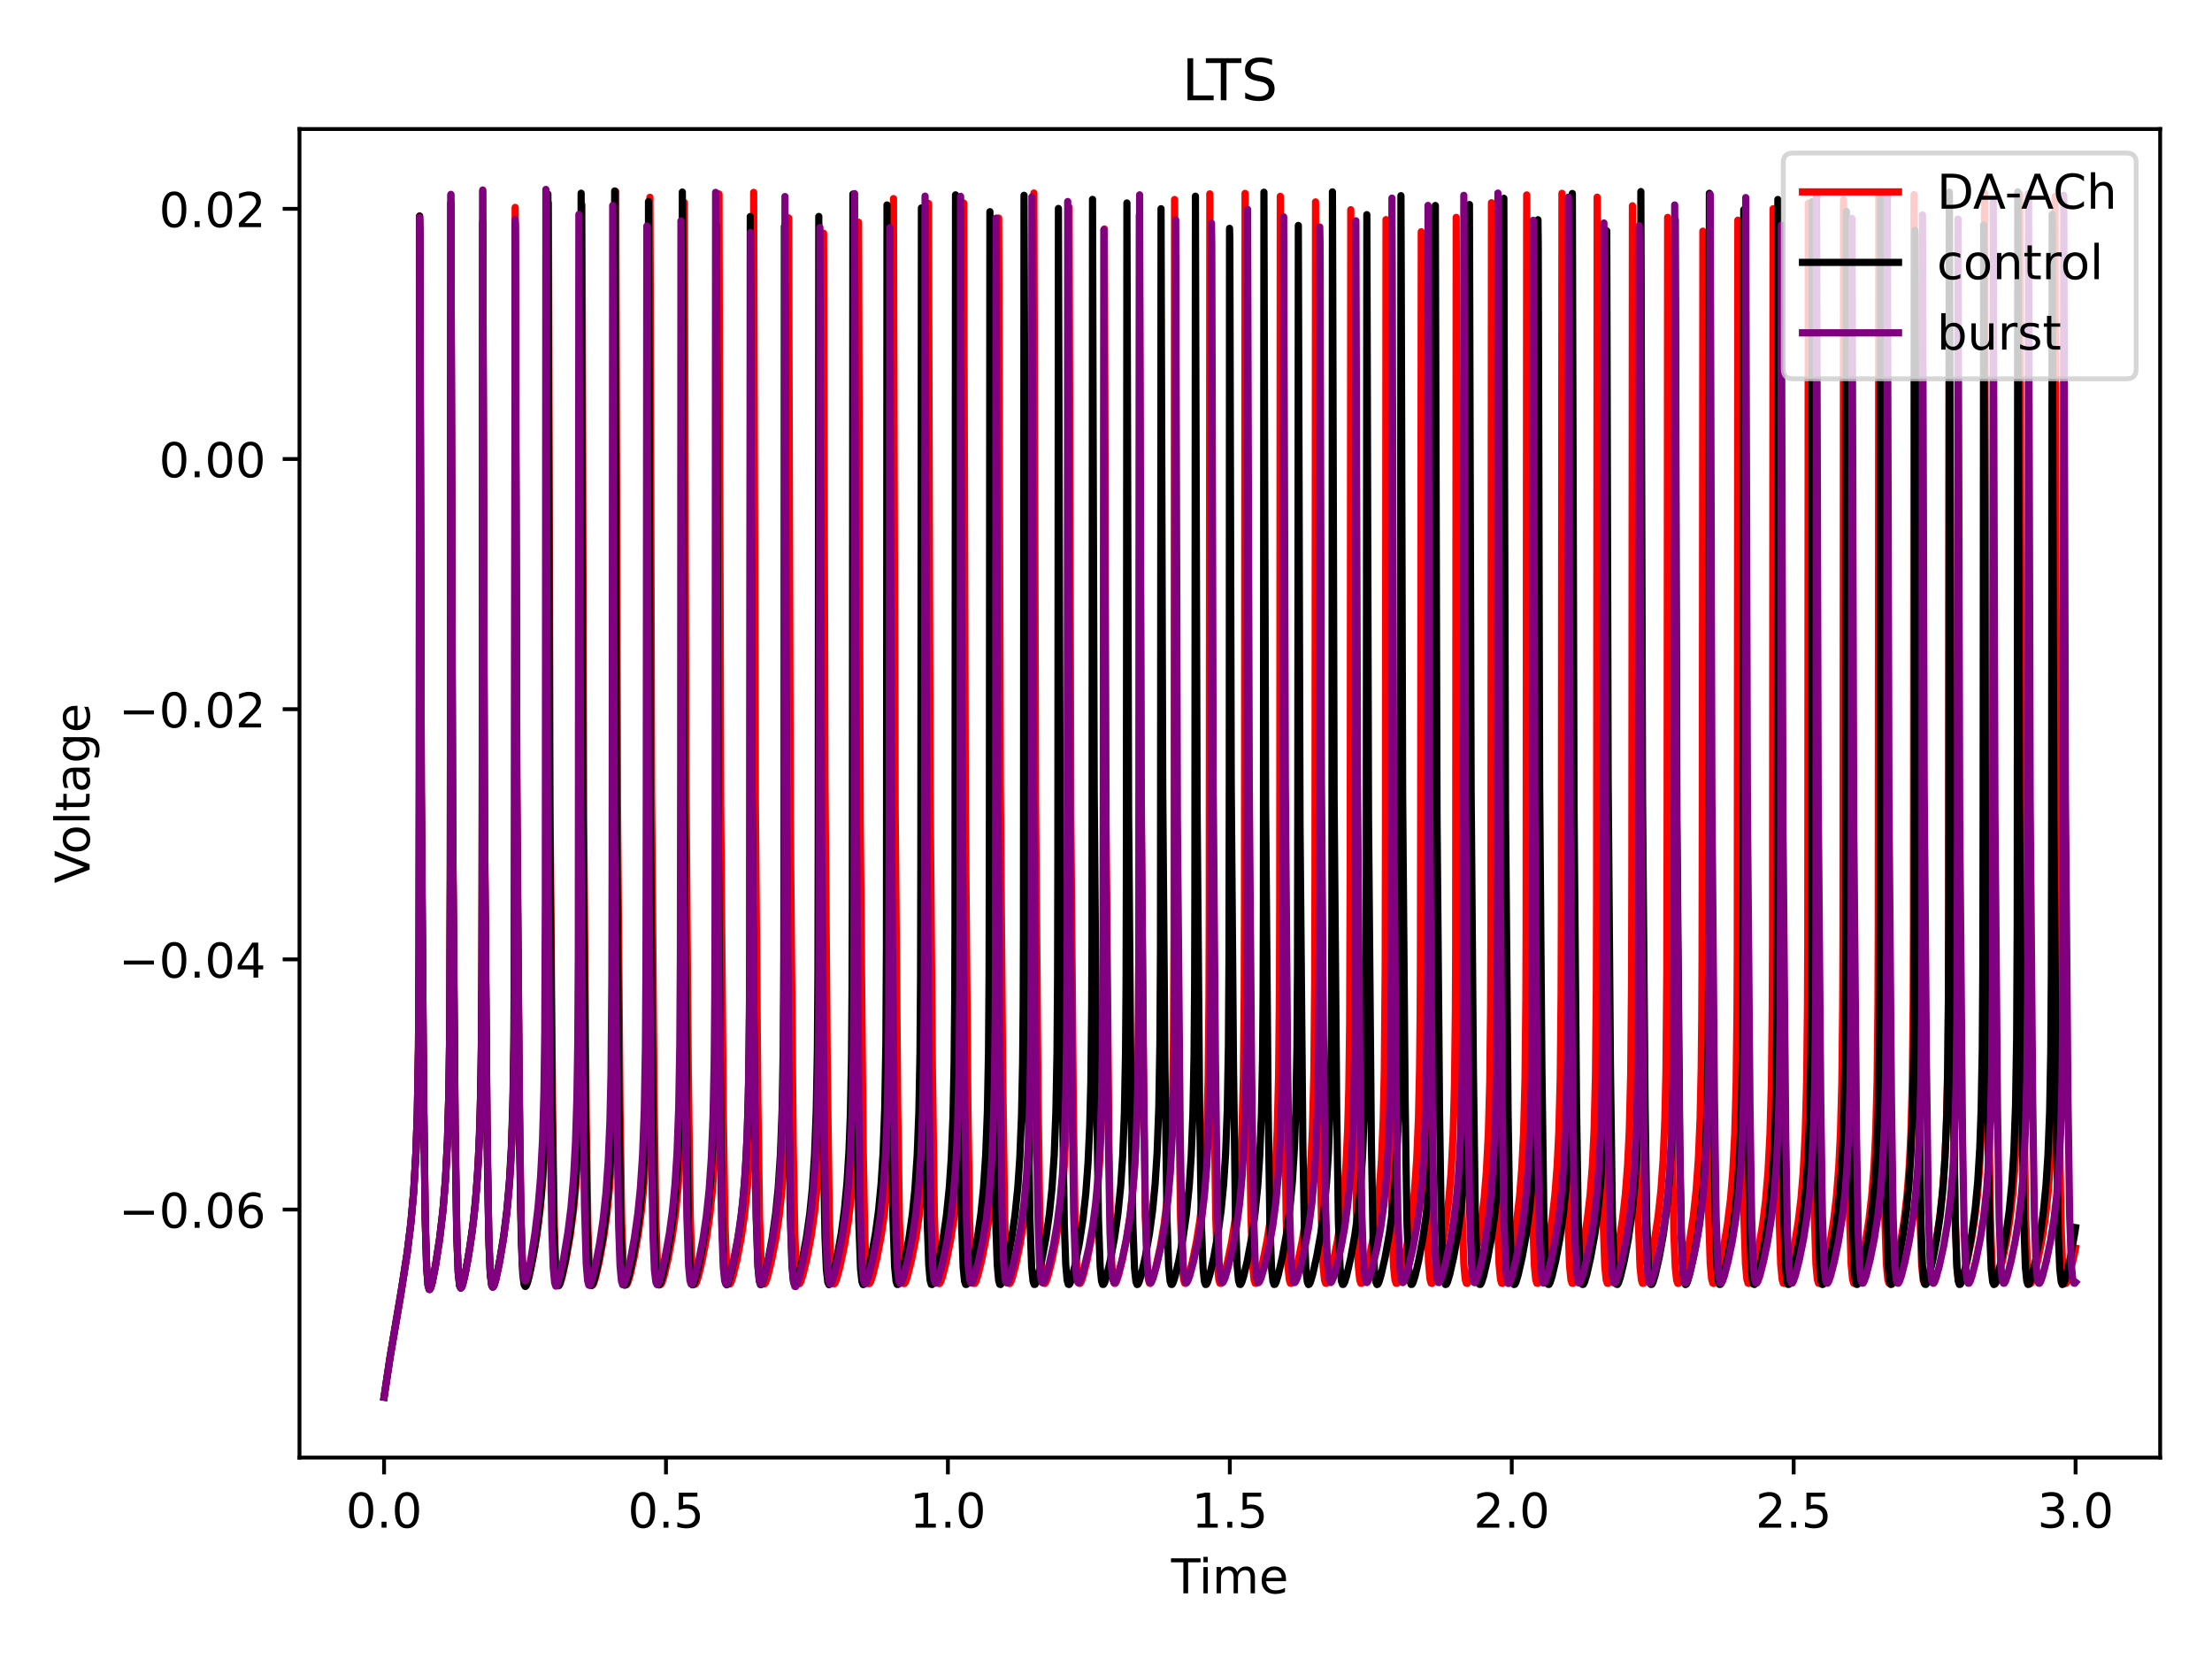 <?xml version="1.0" encoding="utf-8" standalone="no"?>
<!DOCTYPE svg PUBLIC "-//W3C//DTD SVG 1.1//EN"
  "http://www.w3.org/Graphics/SVG/1.1/DTD/svg11.dtd">
<!-- Created with matplotlib (https://matplotlib.org/) -->
<svg height="345.6pt" version="1.1" viewBox="0 0 460.8 345.6" width="460.8pt" xmlns="http://www.w3.org/2000/svg" xmlns:xlink="http://www.w3.org/1999/xlink">
 <defs>
  <style type="text/css">*{stroke-linecap:butt;stroke-linejoin:round;}</style>
 </defs>
 <g id="figure_1">
  <g id="patch_1">
   <path d="M 0 345.6 
L 460.8 345.6 
L 460.8 0 
L 0 0 
z
" style="fill:#ffffff;"/>
  </g>
  <g id="axes_1">
   <g id="patch_2">
    <path d="M 62.39 303.64 
L 450 303.64 
L 450 26.88 
L 62.39 26.88 
z
" style="fill:#ffffff;"/>
   </g>
   <g id="matplotlib.axis_1">
    <g id="xtick_1">
     <g id="line2d_1">
      <defs>
       <path d="M 0 0 
L 0 3.5 
" id="ma71dea6d49" style="stroke:#000000;stroke-width:0.8;"/>
      </defs>
      <g>
       <use style="stroke:#000000;stroke-width:0.8;" x="80.009" xlink:href="#ma71dea6d49" y="303.64"/>
      </g>
     </g>
     <g id="text_1">
      <!-- 0.0 -->
      <g transform="translate(72.057 318.238)scale(0.1 -0.1)">
       <defs>
        <path d="M 31.781 66.406 
Q 24.172 66.406 20.328 58.906 
Q 16.5 51.422 16.5 36.375 
Q 16.5 21.391 20.328 13.891 
Q 24.172 6.391 31.781 6.391 
Q 39.453 6.391 43.281 13.891 
Q 47.125 21.391 47.125 36.375 
Q 47.125 51.422 43.281 58.906 
Q 39.453 66.406 31.781 66.406 
z
M 31.781 74.219 
Q 44.047 74.219 50.516 64.516 
Q 56.984 54.828 56.984 36.375 
Q 56.984 17.969 50.516 8.266 
Q 44.047 -1.422 31.781 -1.422 
Q 19.531 -1.422 13.062 8.266 
Q 6.594 17.969 6.594 36.375 
Q 6.594 54.828 13.062 64.516 
Q 19.531 74.219 31.781 74.219 
z
" id="DejaVuSans-48"/>
        <path d="M 10.688 12.406 
L 21 12.406 
L 21 0 
L 10.688 0 
z
" id="DejaVuSans-46"/>
       </defs>
       <use xlink:href="#DejaVuSans-48"/>
       <use x="63.623" xlink:href="#DejaVuSans-46"/>
       <use x="95.41" xlink:href="#DejaVuSans-48"/>
      </g>
     </g>
    </g>
    <g id="xtick_2">
     <g id="line2d_2">
      <g>
       <use style="stroke:#000000;stroke-width:0.8;" x="138.737" xlink:href="#ma71dea6d49" y="303.64"/>
      </g>
     </g>
     <g id="text_2">
      <!-- 0.5 -->
      <g transform="translate(130.786 318.238)scale(0.1 -0.1)">
       <defs>
        <path d="M 10.797 72.906 
L 49.516 72.906 
L 49.516 64.594 
L 19.828 64.594 
L 19.828 46.734 
Q 21.969 47.469 24.109 47.828 
Q 26.266 48.188 28.422 48.188 
Q 40.625 48.188 47.75 41.5 
Q 54.891 34.812 54.891 23.391 
Q 54.891 11.625 47.562 5.094 
Q 40.234 -1.422 26.906 -1.422 
Q 22.312 -1.422 17.547 -0.641 
Q 12.797 0.141 7.719 1.703 
L 7.719 11.625 
Q 12.109 9.234 16.797 8.062 
Q 21.484 6.891 26.703 6.891 
Q 35.156 6.891 40.078 11.328 
Q 45.016 15.766 45.016 23.391 
Q 45.016 31 40.078 35.438 
Q 35.156 39.891 26.703 39.891 
Q 22.75 39.891 18.812 39.016 
Q 14.891 38.141 10.797 36.281 
z
" id="DejaVuSans-53"/>
       </defs>
       <use xlink:href="#DejaVuSans-48"/>
       <use x="63.623" xlink:href="#DejaVuSans-46"/>
       <use x="95.41" xlink:href="#DejaVuSans-53"/>
      </g>
     </g>
    </g>
    <g id="xtick_3">
     <g id="line2d_3">
      <g>
       <use style="stroke:#000000;stroke-width:0.8;" x="197.466" xlink:href="#ma71dea6d49" y="303.64"/>
      </g>
     </g>
     <g id="text_3">
      <!-- 1.0 -->
      <g transform="translate(189.515 318.238)scale(0.1 -0.1)">
       <defs>
        <path d="M 12.406 8.297 
L 28.516 8.297 
L 28.516 63.922 
L 10.984 60.406 
L 10.984 69.391 
L 28.422 72.906 
L 38.281 72.906 
L 38.281 8.297 
L 54.391 8.297 
L 54.391 0 
L 12.406 0 
z
" id="DejaVuSans-49"/>
       </defs>
       <use xlink:href="#DejaVuSans-49"/>
       <use x="63.623" xlink:href="#DejaVuSans-46"/>
       <use x="95.41" xlink:href="#DejaVuSans-48"/>
      </g>
     </g>
    </g>
    <g id="xtick_4">
     <g id="line2d_4">
      <g>
       <use style="stroke:#000000;stroke-width:0.8;" x="256.195" xlink:href="#ma71dea6d49" y="303.64"/>
      </g>
     </g>
     <g id="text_4">
      <!-- 1.5 -->
      <g transform="translate(248.243 318.238)scale(0.1 -0.1)">
       <use xlink:href="#DejaVuSans-49"/>
       <use x="63.623" xlink:href="#DejaVuSans-46"/>
       <use x="95.41" xlink:href="#DejaVuSans-53"/>
      </g>
     </g>
    </g>
    <g id="xtick_5">
     <g id="line2d_5">
      <g>
       <use style="stroke:#000000;stroke-width:0.8;" x="314.924" xlink:href="#ma71dea6d49" y="303.64"/>
      </g>
     </g>
     <g id="text_5">
      <!-- 2.0 -->
      <g transform="translate(306.972 318.238)scale(0.1 -0.1)">
       <defs>
        <path d="M 19.188 8.297 
L 53.609 8.297 
L 53.609 0 
L 7.328 0 
L 7.328 8.297 
Q 12.938 14.109 22.625 23.891 
Q 32.328 33.688 34.812 36.531 
Q 39.547 41.844 41.422 45.531 
Q 43.312 49.219 43.312 52.781 
Q 43.312 58.594 39.234 62.25 
Q 35.156 65.922 28.609 65.922 
Q 23.969 65.922 18.812 64.312 
Q 13.672 62.703 7.812 59.422 
L 7.812 69.391 
Q 13.766 71.781 18.938 73 
Q 24.125 74.219 28.422 74.219 
Q 39.75 74.219 46.484 68.547 
Q 53.219 62.891 53.219 53.422 
Q 53.219 48.922 51.531 44.891 
Q 49.859 40.875 45.406 35.406 
Q 44.188 33.984 37.641 27.219 
Q 31.109 20.453 19.188 8.297 
z
" id="DejaVuSans-50"/>
       </defs>
       <use xlink:href="#DejaVuSans-50"/>
       <use x="63.623" xlink:href="#DejaVuSans-46"/>
       <use x="95.41" xlink:href="#DejaVuSans-48"/>
      </g>
     </g>
    </g>
    <g id="xtick_6">
     <g id="line2d_6">
      <g>
       <use style="stroke:#000000;stroke-width:0.8;" x="373.653" xlink:href="#ma71dea6d49" y="303.64"/>
      </g>
     </g>
     <g id="text_6">
      <!-- 2.5 -->
      <g transform="translate(365.701 318.238)scale(0.1 -0.1)">
       <use xlink:href="#DejaVuSans-50"/>
       <use x="63.623" xlink:href="#DejaVuSans-46"/>
       <use x="95.41" xlink:href="#DejaVuSans-53"/>
      </g>
     </g>
    </g>
    <g id="xtick_7">
     <g id="line2d_7">
      <g>
       <use style="stroke:#000000;stroke-width:0.8;" x="432.381" xlink:href="#ma71dea6d49" y="303.64"/>
      </g>
     </g>
     <g id="text_7">
      <!-- 3.0 -->
      <g transform="translate(424.43 318.238)scale(0.1 -0.1)">
       <defs>
        <path d="M 40.578 39.312 
Q 47.656 37.797 51.625 33 
Q 55.609 28.219 55.609 21.188 
Q 55.609 10.406 48.188 4.484 
Q 40.766 -1.422 27.094 -1.422 
Q 22.516 -1.422 17.656 -0.516 
Q 12.797 0.391 7.625 2.203 
L 7.625 11.719 
Q 11.719 9.328 16.594 8.109 
Q 21.484 6.891 26.812 6.891 
Q 36.078 6.891 40.938 10.547 
Q 45.797 14.203 45.797 21.188 
Q 45.797 27.641 41.281 31.266 
Q 36.766 34.906 28.719 34.906 
L 20.219 34.906 
L 20.219 43.016 
L 29.109 43.016 
Q 36.375 43.016 40.234 45.922 
Q 44.094 48.828 44.094 54.297 
Q 44.094 59.906 40.109 62.906 
Q 36.141 65.922 28.719 65.922 
Q 24.656 65.922 20.016 65.031 
Q 15.375 64.156 9.812 62.312 
L 9.812 71.094 
Q 15.438 72.656 20.344 73.438 
Q 25.25 74.219 29.594 74.219 
Q 40.828 74.219 47.359 69.109 
Q 53.906 64.016 53.906 55.328 
Q 53.906 49.266 50.438 45.094 
Q 46.969 40.922 40.578 39.312 
z
" id="DejaVuSans-51"/>
       </defs>
       <use xlink:href="#DejaVuSans-51"/>
       <use x="63.623" xlink:href="#DejaVuSans-46"/>
       <use x="95.41" xlink:href="#DejaVuSans-48"/>
      </g>
     </g>
    </g>
    <g id="text_8">
     <!-- Time -->
     <g transform="translate(243.961 331.917)scale(0.1 -0.1)">
      <defs>
       <path d="M -0.297 72.906 
L 61.375 72.906 
L 61.375 64.594 
L 35.5 64.594 
L 35.5 0 
L 25.594 0 
L 25.594 64.594 
L -0.297 64.594 
z
" id="DejaVuSans-84"/>
       <path d="M 9.422 54.688 
L 18.406 54.688 
L 18.406 0 
L 9.422 0 
z
M 9.422 75.984 
L 18.406 75.984 
L 18.406 64.594 
L 9.422 64.594 
z
" id="DejaVuSans-105"/>
       <path d="M 52 44.188 
Q 55.375 50.25 60.062 53.125 
Q 64.75 56 71.094 56 
Q 79.641 56 84.281 50.016 
Q 88.922 44.047 88.922 33.016 
L 88.922 0 
L 79.891 0 
L 79.891 32.719 
Q 79.891 40.578 77.094 44.375 
Q 74.312 48.188 68.609 48.188 
Q 61.625 48.188 57.562 43.547 
Q 53.516 38.922 53.516 30.906 
L 53.516 0 
L 44.484 0 
L 44.484 32.719 
Q 44.484 40.625 41.703 44.406 
Q 38.922 48.188 33.109 48.188 
Q 26.219 48.188 22.156 43.531 
Q 18.109 38.875 18.109 30.906 
L 18.109 0 
L 9.078 0 
L 9.078 54.688 
L 18.109 54.688 
L 18.109 46.188 
Q 21.188 51.219 25.484 53.609 
Q 29.781 56 35.688 56 
Q 41.656 56 45.828 52.969 
Q 50 49.953 52 44.188 
z
" id="DejaVuSans-109"/>
       <path d="M 56.203 29.594 
L 56.203 25.203 
L 14.891 25.203 
Q 15.484 15.922 20.484 11.062 
Q 25.484 6.203 34.422 6.203 
Q 39.594 6.203 44.453 7.469 
Q 49.312 8.734 54.109 11.281 
L 54.109 2.781 
Q 49.266 0.734 44.188 -0.344 
Q 39.109 -1.422 33.891 -1.422 
Q 20.797 -1.422 13.156 6.188 
Q 5.516 13.812 5.516 26.812 
Q 5.516 40.234 12.766 48.109 
Q 20.016 56 32.328 56 
Q 43.359 56 49.781 48.891 
Q 56.203 41.797 56.203 29.594 
z
M 47.219 32.234 
Q 47.125 39.594 43.094 43.984 
Q 39.062 48.391 32.422 48.391 
Q 24.906 48.391 20.391 44.141 
Q 15.875 39.891 15.188 32.172 
z
" id="DejaVuSans-101"/>
      </defs>
      <use xlink:href="#DejaVuSans-84"/>
      <use x="57.959" xlink:href="#DejaVuSans-105"/>
      <use x="85.742" xlink:href="#DejaVuSans-109"/>
      <use x="183.154" xlink:href="#DejaVuSans-101"/>
     </g>
    </g>
   </g>
   <g id="matplotlib.axis_2">
    <g id="ytick_1">
     <g id="line2d_8">
      <defs>
       <path d="M 0 0 
L -3.5 0 
" id="m92f1369e3b" style="stroke:#000000;stroke-width:0.8;"/>
      </defs>
      <g>
       <use style="stroke:#000000;stroke-width:0.8;" x="62.39" xlink:href="#m92f1369e3b" y="251.972"/>
      </g>
     </g>
     <g id="text_9">
      <!-- −0.06 -->
      <g transform="translate(24.745 255.771)scale(0.1 -0.1)">
       <defs>
        <path d="M 10.594 35.5 
L 73.188 35.5 
L 73.188 27.203 
L 10.594 27.203 
z
" id="DejaVuSans-8722"/>
        <path d="M 33.016 40.375 
Q 26.375 40.375 22.484 35.828 
Q 18.609 31.297 18.609 23.391 
Q 18.609 15.531 22.484 10.953 
Q 26.375 6.391 33.016 6.391 
Q 39.656 6.391 43.531 10.953 
Q 47.406 15.531 47.406 23.391 
Q 47.406 31.297 43.531 35.828 
Q 39.656 40.375 33.016 40.375 
z
M 52.594 71.297 
L 52.594 62.312 
Q 48.875 64.062 45.094 64.984 
Q 41.312 65.922 37.594 65.922 
Q 27.828 65.922 22.672 59.328 
Q 17.531 52.734 16.797 39.406 
Q 19.672 43.656 24.016 45.922 
Q 28.375 48.188 33.594 48.188 
Q 44.578 48.188 50.953 41.516 
Q 57.328 34.859 57.328 23.391 
Q 57.328 12.156 50.688 5.359 
Q 44.047 -1.422 33.016 -1.422 
Q 20.359 -1.422 13.672 8.266 
Q 6.984 17.969 6.984 36.375 
Q 6.984 53.656 15.188 63.938 
Q 23.391 74.219 37.203 74.219 
Q 40.922 74.219 44.703 73.484 
Q 48.484 72.75 52.594 71.297 
z
" id="DejaVuSans-54"/>
       </defs>
       <use xlink:href="#DejaVuSans-8722"/>
       <use x="83.789" xlink:href="#DejaVuSans-48"/>
       <use x="147.412" xlink:href="#DejaVuSans-46"/>
       <use x="179.199" xlink:href="#DejaVuSans-48"/>
       <use x="242.822" xlink:href="#DejaVuSans-54"/>
      </g>
     </g>
    </g>
    <g id="ytick_2">
     <g id="line2d_9">
      <g>
       <use style="stroke:#000000;stroke-width:0.8;" x="62.39" xlink:href="#m92f1369e3b" y="199.855"/>
      </g>
     </g>
     <g id="text_10">
      <!-- −0.04 -->
      <g transform="translate(24.745 203.654)scale(0.1 -0.1)">
       <defs>
        <path d="M 37.797 64.312 
L 12.891 25.391 
L 37.797 25.391 
z
M 35.203 72.906 
L 47.609 72.906 
L 47.609 25.391 
L 58.016 25.391 
L 58.016 17.188 
L 47.609 17.188 
L 47.609 0 
L 37.797 0 
L 37.797 17.188 
L 4.891 17.188 
L 4.891 26.703 
z
" id="DejaVuSans-52"/>
       </defs>
       <use xlink:href="#DejaVuSans-8722"/>
       <use x="83.789" xlink:href="#DejaVuSans-48"/>
       <use x="147.412" xlink:href="#DejaVuSans-46"/>
       <use x="179.199" xlink:href="#DejaVuSans-48"/>
       <use x="242.822" xlink:href="#DejaVuSans-52"/>
      </g>
     </g>
    </g>
    <g id="ytick_3">
     <g id="line2d_10">
      <g>
       <use style="stroke:#000000;stroke-width:0.8;" x="62.39" xlink:href="#m92f1369e3b" y="147.738"/>
      </g>
     </g>
     <g id="text_11">
      <!-- −0.02 -->
      <g transform="translate(24.745 151.537)scale(0.1 -0.1)">
       <use xlink:href="#DejaVuSans-8722"/>
       <use x="83.789" xlink:href="#DejaVuSans-48"/>
       <use x="147.412" xlink:href="#DejaVuSans-46"/>
       <use x="179.199" xlink:href="#DejaVuSans-48"/>
       <use x="242.822" xlink:href="#DejaVuSans-50"/>
      </g>
     </g>
    </g>
    <g id="ytick_4">
     <g id="line2d_11">
      <g>
       <use style="stroke:#000000;stroke-width:0.8;" x="62.39" xlink:href="#m92f1369e3b" y="95.621"/>
      </g>
     </g>
     <g id="text_12">
      <!-- 0.00 -->
      <g transform="translate(33.124 99.42)scale(0.1 -0.1)">
       <use xlink:href="#DejaVuSans-48"/>
       <use x="63.623" xlink:href="#DejaVuSans-46"/>
       <use x="95.41" xlink:href="#DejaVuSans-48"/>
       <use x="159.033" xlink:href="#DejaVuSans-48"/>
      </g>
     </g>
    </g>
    <g id="ytick_5">
     <g id="line2d_12">
      <g>
       <use style="stroke:#000000;stroke-width:0.8;" x="62.39" xlink:href="#m92f1369e3b" y="43.504"/>
      </g>
     </g>
     <g id="text_13">
      <!-- 0.02 -->
      <g transform="translate(33.124 47.303)scale(0.1 -0.1)">
       <use xlink:href="#DejaVuSans-48"/>
       <use x="63.623" xlink:href="#DejaVuSans-46"/>
       <use x="95.41" xlink:href="#DejaVuSans-48"/>
       <use x="159.033" xlink:href="#DejaVuSans-50"/>
      </g>
     </g>
    </g>
    <g id="text_14">
     <!-- Voltage -->
     <g transform="translate(18.665 184.016)rotate(-90)scale(0.1 -0.1)">
      <defs>
       <path d="M 28.609 0 
L 0.781 72.906 
L 11.078 72.906 
L 34.188 11.531 
L 57.328 72.906 
L 67.578 72.906 
L 39.797 0 
z
" id="DejaVuSans-86"/>
       <path d="M 30.609 48.391 
Q 23.391 48.391 19.188 42.75 
Q 14.984 37.109 14.984 27.297 
Q 14.984 17.484 19.156 11.844 
Q 23.344 6.203 30.609 6.203 
Q 37.797 6.203 41.984 11.859 
Q 46.188 17.531 46.188 27.297 
Q 46.188 37.016 41.984 42.703 
Q 37.797 48.391 30.609 48.391 
z
M 30.609 56 
Q 42.328 56 49.016 48.375 
Q 55.719 40.766 55.719 27.297 
Q 55.719 13.875 49.016 6.219 
Q 42.328 -1.422 30.609 -1.422 
Q 18.844 -1.422 12.172 6.219 
Q 5.516 13.875 5.516 27.297 
Q 5.516 40.766 12.172 48.375 
Q 18.844 56 30.609 56 
z
" id="DejaVuSans-111"/>
       <path d="M 9.422 75.984 
L 18.406 75.984 
L 18.406 0 
L 9.422 0 
z
" id="DejaVuSans-108"/>
       <path d="M 18.312 70.219 
L 18.312 54.688 
L 36.812 54.688 
L 36.812 47.703 
L 18.312 47.703 
L 18.312 18.016 
Q 18.312 11.328 20.141 9.422 
Q 21.969 7.516 27.594 7.516 
L 36.812 7.516 
L 36.812 0 
L 27.594 0 
Q 17.188 0 13.234 3.875 
Q 9.281 7.766 9.281 18.016 
L 9.281 47.703 
L 2.688 47.703 
L 2.688 54.688 
L 9.281 54.688 
L 9.281 70.219 
z
" id="DejaVuSans-116"/>
       <path d="M 34.281 27.484 
Q 23.391 27.484 19.188 25 
Q 14.984 22.516 14.984 16.5 
Q 14.984 11.719 18.141 8.906 
Q 21.297 6.109 26.703 6.109 
Q 34.188 6.109 38.703 11.406 
Q 43.219 16.703 43.219 25.484 
L 43.219 27.484 
z
M 52.203 31.203 
L 52.203 0 
L 43.219 0 
L 43.219 8.297 
Q 40.141 3.328 35.547 0.953 
Q 30.953 -1.422 24.312 -1.422 
Q 15.922 -1.422 10.953 3.297 
Q 6 8.016 6 15.922 
Q 6 25.141 12.172 29.828 
Q 18.359 34.516 30.609 34.516 
L 43.219 34.516 
L 43.219 35.406 
Q 43.219 41.609 39.141 45 
Q 35.062 48.391 27.688 48.391 
Q 23 48.391 18.547 47.266 
Q 14.109 46.141 10.016 43.891 
L 10.016 52.203 
Q 14.938 54.109 19.578 55.047 
Q 24.219 56 28.609 56 
Q 40.484 56 46.344 49.844 
Q 52.203 43.703 52.203 31.203 
z
" id="DejaVuSans-97"/>
       <path d="M 45.406 27.984 
Q 45.406 37.75 41.375 43.109 
Q 37.359 48.484 30.078 48.484 
Q 22.859 48.484 18.828 43.109 
Q 14.797 37.75 14.797 27.984 
Q 14.797 18.266 18.828 12.891 
Q 22.859 7.516 30.078 7.516 
Q 37.359 7.516 41.375 12.891 
Q 45.406 18.266 45.406 27.984 
z
M 54.391 6.781 
Q 54.391 -7.172 48.188 -13.984 
Q 42 -20.797 29.203 -20.797 
Q 24.469 -20.797 20.266 -20.094 
Q 16.062 -19.391 12.109 -17.922 
L 12.109 -9.188 
Q 16.062 -11.328 19.922 -12.344 
Q 23.781 -13.375 27.781 -13.375 
Q 36.625 -13.375 41.016 -8.766 
Q 45.406 -4.156 45.406 5.172 
L 45.406 9.625 
Q 42.625 4.781 38.281 2.391 
Q 33.938 0 27.875 0 
Q 17.828 0 11.672 7.656 
Q 5.516 15.328 5.516 27.984 
Q 5.516 40.672 11.672 48.328 
Q 17.828 56 27.875 56 
Q 33.938 56 38.281 53.609 
Q 42.625 51.219 45.406 46.391 
L 45.406 54.688 
L 54.391 54.688 
z
" id="DejaVuSans-103"/>
      </defs>
      <use xlink:href="#DejaVuSans-86"/>
      <use x="60.658" xlink:href="#DejaVuSans-111"/>
      <use x="121.84" xlink:href="#DejaVuSans-108"/>
      <use x="149.623" xlink:href="#DejaVuSans-116"/>
      <use x="188.832" xlink:href="#DejaVuSans-97"/>
      <use x="250.111" xlink:href="#DejaVuSans-103"/>
      <use x="313.588" xlink:href="#DejaVuSans-101"/>
     </g>
    </g>
   </g>
   <g id="line2d_13">
    <path clip-path="url(#p8c2da20b00)" d="M 80.009 291.06 
L 81.242 282.826 
L 83.532 269.304 
L 84.824 261.006 
L 85.588 254.772 
L 86.175 248.201 
L 86.645 240.171 
L 86.939 231.768 
L 87.174 218.368 
L 87.291 199.842 
L 87.35 163.211 
L 87.408 45.02 
L 87.467 48.084 
L 87.761 164.675 
L 88.231 226.592 
L 88.583 254.094 
L 88.877 263.958 
L 89.17 267.732 
L 89.405 268.587 
L 89.523 268.613 
L 89.699 268.335 
L 90.051 267.104 
L 90.697 263.797 
L 91.578 258.102 
L 92.283 252.059 
L 92.812 245.561 
L 93.223 237.612 
L 93.516 227.408 
L 93.692 214.298 
L 93.81 183.045 
L 93.927 40.646 
L 94.28 170.524 
L 94.808 234.997 
L 95.161 257.369 
L 95.454 265.019 
L 95.748 267.806 
L 95.983 268.313 
L 96.1 268.246 
L 96.335 267.725 
L 96.746 266.123 
L 97.51 262.146 
L 98.332 256.78 
L 98.978 251.157 
L 99.507 244.481 
L 99.918 236.021 
L 100.211 224.367 
L 100.388 205.961 
L 100.446 186.143 
L 100.564 39.853 
L 100.622 65.579 
L 100.916 169.368 
L 101.445 233.607 
L 101.797 256.489 
L 102.091 264.471 
L 102.384 267.471 
L 102.619 268.099 
L 102.737 268.082 
L 102.913 267.795 
L 103.265 266.659 
L 103.97 263.388 
L 104.851 258.244 
L 105.556 252.841 
L 106.084 247.182 
L 106.495 240.638 
L 106.848 231.118 
L 107.083 217.561 
L 107.2 197.916 
L 107.318 43.204 
L 107.435 83.068 
L 107.67 164.569 
L 108.14 224.241 
L 108.492 251.973 
L 108.844 263.603 
L 109.138 267.055 
L 109.373 267.891 
L 109.549 267.914 
L 109.784 267.484 
L 110.195 266.067 
L 110.959 262.491 
L 111.84 257.315 
L 112.544 251.758 
L 113.073 245.763 
L 113.484 238.525 
L 113.778 229.645 
L 113.954 219.57 
L 114.071 204.171 
L 114.13 180.933 
L 114.248 42.299 
L 114.6 170.116 
L 115.128 233.06 
L 115.481 255.85 
L 115.774 263.936 
L 116.068 267.063 
L 116.303 267.789 
L 116.479 267.777 
L 116.714 267.334 
L 117.125 265.943 
L 117.889 262.475 
L 118.77 257.47 
L 119.474 252.126 
L 120.003 246.427 
L 120.414 239.699 
L 120.708 231.809 
L 120.943 219.465 
L 121.06 203.965 
L 121.119 180.359 
L 121.236 42.68 
L 121.589 170.072 
L 122.117 232.707 
L 122.47 255.561 
L 122.763 263.724 
L 123.057 266.914 
L 123.292 267.682 
L 123.468 267.697 
L 123.703 267.288 
L 124.114 265.953 
L 124.877 262.596 
L 125.758 257.76 
L 126.463 252.64 
L 126.992 247.262 
L 127.403 241.076 
L 127.755 232.267 
L 127.99 220.578 
L 128.108 206.925 
L 128.166 189.168 
L 128.284 39.906 
L 128.342 62.724 
L 128.636 167.685 
L 129.165 231.028 
L 129.517 254.704 
L 129.869 264.273 
L 130.163 267.034 
L 130.398 267.64 
L 130.574 267.592 
L 130.809 267.141 
L 131.279 265.566 
L 132.101 261.903 
L 132.982 256.968 
L 133.628 252.155 
L 134.157 246.632 
L 134.568 240.16 
L 134.92 230.613 
L 135.155 216.69 
L 135.272 195.209 
L 135.39 41.097 
L 135.449 55.479 
L 135.742 165.298 
L 136.271 229.431 
L 136.623 253.891 
L 136.976 263.922 
L 137.269 266.872 
L 137.504 267.564 
L 137.68 267.559 
L 137.915 267.15 
L 138.326 265.854 
L 139.149 262.342 
L 140.029 257.62 
L 140.734 252.606 
L 141.263 247.338 
L 141.674 241.296 
L 142.026 232.777 
L 142.261 221.779 
L 142.379 209.815 
L 142.437 196.304 
L 142.555 42.182 
L 142.672 85.478 
L 142.907 164.711 
L 143.377 222.974 
L 143.788 253.595 
L 144.14 263.766 
L 144.434 266.782 
L 144.669 267.507 
L 144.845 267.521 
L 145.08 267.133 
L 145.491 265.867 
L 146.255 262.687 
L 147.136 258.125 
L 147.84 253.345 
L 148.428 247.758 
L 148.898 240.907 
L 149.25 232.104 
L 149.485 220.346 
L 149.602 206.446 
L 149.661 187.965 
L 149.778 40.395 
L 149.837 64.029 
L 150.131 167.827 
L 150.659 230.633 
L 151.012 254.324 
L 151.364 263.99 
L 151.658 266.824 
L 151.893 267.482 
L 152.069 267.47 
L 152.304 267.065 
L 152.715 265.794 
L 153.537 262.364 
L 154.418 257.759 
L 155.123 252.889 
L 155.71 247.121 
L 156.121 241.026 
L 156.474 232.349 
L 156.708 220.912 
L 156.826 207.851 
L 156.885 191.675 
L 157.002 40.075 
L 157.061 59.989 
L 157.354 166.562 
L 157.883 229.8 
L 158.235 253.907 
L 158.588 263.813 
L 158.881 266.746 
L 159.116 267.447 
L 159.292 267.457 
L 159.527 267.073 
L 159.939 265.828 
L 160.702 262.707 
L 161.583 258.237 
L 162.288 253.568 
L 162.875 248.146 
L 163.345 241.583 
L 163.697 233.372 
L 163.932 223.084 
L 164.108 202.218 
L 164.167 174.588 
L 164.284 45.383 
L 164.637 170.703 
L 165.224 237.303 
L 165.576 257.21 
L 165.87 264.174 
L 166.164 266.845 
L 166.399 267.446 
L 166.575 267.413 
L 166.81 266.997 
L 167.28 265.52 
L 168.102 262.076 
L 168.983 257.458 
L 169.687 252.537 
L 170.216 247.357 
L 170.686 240.332 
L 171.038 231.098 
L 171.273 218.06 
L 171.391 200.075 
L 171.449 166.157 
L 171.567 48.577 
L 171.86 162.468 
L 172.33 221.266 
L 172.741 252.685 
L 173.094 263.324 
L 173.387 266.543 
L 173.622 267.367 
L 173.799 267.435 
L 173.975 267.218 
L 174.327 266.301 
L 174.973 263.87 
L 175.913 259.446 
L 176.676 254.796 
L 177.264 249.929 
L 177.733 244.344 
L 178.144 236.578 
L 178.438 226.279 
L 178.614 212.329 
L 178.732 172.396 
L 178.849 46.282 
L 179.202 170.998 
L 179.789 237.364 
L 180.141 257.195 
L 180.435 264.138 
L 180.729 266.807 
L 180.963 267.41 
L 181.14 267.382 
L 181.375 266.973 
L 181.844 265.513 
L 182.667 262.104 
L 183.547 257.537 
L 184.252 252.68 
L 184.781 247.588 
L 185.251 240.734 
L 185.603 231.875 
L 185.838 219.91 
L 185.955 205.394 
L 186.014 185.04 
L 186.132 41.377 
L 186.19 66.845 
L 186.484 168.498 
L 187.012 230.741 
L 187.365 254.247 
L 187.717 263.868 
L 188.011 266.708 
L 188.246 267.383 
L 188.422 267.386 
L 188.657 267.005 
L 189.068 265.78 
L 189.89 262.457 
L 190.771 258.004 
L 191.476 253.326 
L 192.063 247.856 
L 192.533 241.175 
L 192.885 232.688 
L 193.12 221.704 
L 193.238 209.727 
L 193.296 196.168 
L 193.414 42.366 
L 193.531 85.626 
L 193.766 164.568 
L 194.236 222.454 
L 194.647 253.153 
L 195 263.462 
L 195.293 266.564 
L 195.528 267.346 
L 195.704 267.397 
L 195.939 267.055 
L 196.35 265.865 
L 197.114 262.835 
L 197.995 258.495 
L 198.7 253.994 
L 199.287 248.827 
L 199.757 242.706 
L 200.109 235.353 
L 200.403 223.693 
L 200.579 204.56 
L 200.638 182.531 
L 200.755 42.296 
L 201.107 169.084 
L 201.636 231.048 
L 201.988 254.367 
L 202.341 263.895 
L 202.634 266.704 
L 202.869 267.368 
L 203.045 267.368 
L 203.28 266.985 
L 203.691 265.763 
L 204.514 262.452 
L 205.395 258.015 
L 206.099 253.357 
L 206.687 247.914 
L 207.156 241.279 
L 207.509 232.885 
L 207.744 222.127 
L 207.861 210.664 
L 207.92 198.225 
L 208.037 45.42 
L 208.155 82.278 
L 208.39 163.493 
L 208.86 221.757 
L 209.271 252.832 
L 209.623 263.332 
L 209.917 266.51 
L 210.152 267.324 
L 210.328 267.39 
L 210.504 267.176 
L 210.856 266.27 
L 211.561 263.626 
L 212.501 259.194 
L 213.264 254.511 
L 213.852 249.568 
L 214.321 243.84 
L 214.674 237.211 
L 214.967 227.566 
L 215.144 215.475 
L 215.261 190.511 
L 215.378 40.212 
L 215.437 61.359 
L 215.731 166.843 
L 216.259 229.683 
L 216.612 253.729 
L 216.964 263.656 
L 217.258 266.618 
L 217.493 267.344 
L 217.669 267.373 
L 217.904 267.013 
L 218.315 265.813 
L 219.078 262.785 
L 219.959 258.451 
L 220.664 253.95 
L 221.251 248.779 
L 221.721 242.644 
L 222.074 235.26 
L 222.367 223.496 
L 222.543 203.864 
L 222.602 180.329 
L 222.72 43.167 
L 223.072 169.545 
L 223.601 231.291 
L 223.953 254.462 
L 224.305 263.917 
L 224.599 266.702 
L 224.834 267.357 
L 225.01 267.355 
L 225.245 266.972 
L 225.656 265.754 
L 226.478 262.455 
L 227.359 258.039 
L 228.064 253.403 
L 228.651 247.996 
L 229.121 241.421 
L 229.473 233.149 
L 229.708 222.685 
L 229.826 211.855 
L 229.943 168.792 
L 230.061 47.688 
L 230.413 171.448 
L 231 237.486 
L 231.353 257.195 
L 231.646 264.101 
L 231.94 266.76 
L 232.175 267.366 
L 232.351 267.342 
L 232.586 266.942 
L 233.056 265.503 
L 233.878 262.14 
L 234.759 257.639 
L 235.464 252.866 
L 236.051 247.209 
L 236.462 241.25 
L 236.815 232.845 
L 237.049 222.055 
L 237.167 210.514 
L 237.226 197.908 
L 237.343 44.859 
L 237.461 82.813 
L 237.695 163.645 
L 238.165 221.806 
L 238.576 252.829 
L 238.929 263.315 
L 239.222 266.491 
L 239.457 267.306 
L 239.633 267.374 
L 239.81 267.162 
L 240.162 266.262 
L 240.808 263.875 
L 241.748 259.533 
L 242.511 254.98 
L 243.098 250.237 
L 243.568 244.843 
L 243.979 237.47 
L 244.273 228.077 
L 244.449 216.627 
L 244.567 195.199 
L 244.684 41.559 
L 244.743 55.597 
L 245.037 164.98 
L 245.506 222.63 
L 245.917 253.186 
L 246.27 263.445 
L 246.563 266.535 
L 246.798 267.315 
L 246.975 267.368 
L 247.209 267.03 
L 247.621 265.852 
L 248.384 262.849 
L 249.265 258.549 
L 249.97 254.095 
L 250.557 248.998 
L 251.027 242.991 
L 251.379 235.845 
L 251.673 224.791 
L 251.849 208.197 
L 251.908 192.584 
L 252.025 40.384 
L 252.084 58.941 
L 252.378 166.07 
L 252.906 229.185 
L 253.259 253.479 
L 253.611 263.551 
L 253.905 266.57 
L 254.139 267.322 
L 254.316 267.362 
L 254.551 267.015 
L 254.962 265.828 
L 255.725 262.82 
L 256.606 258.514 
L 257.311 254.05 
L 257.898 248.934 
L 258.368 242.894 
L 258.72 235.685 
L 259.014 224.444 
L 259.19 207.114 
L 259.249 189.836 
L 259.366 40.283 
L 259.425 62.11 
L 259.719 167.049 
L 260.247 229.76 
L 260.6 253.745 
L 260.952 263.646 
L 261.246 266.602 
L 261.481 267.328 
L 261.657 267.357 
L 261.892 267 
L 262.303 265.807 
L 263.066 262.793 
L 263.947 258.48 
L 264.652 254.006 
L 265.239 248.872 
L 265.709 242.799 
L 266.061 235.526 
L 266.355 224.099 
L 266.531 205.986 
L 266.59 186.767 
L 266.707 40.896 
L 266.766 65.253 
L 267.06 167.981 
L 267.588 230.315 
L 267.941 254.001 
L 268.293 263.739 
L 268.587 266.633 
L 268.822 267.334 
L 268.998 267.352 
L 269.233 266.987 
L 269.644 265.786 
L 270.407 262.766 
L 271.288 258.448 
L 271.993 253.962 
L 272.58 248.81 
L 273.05 242.704 
L 273.403 235.369 
L 273.696 223.749 
L 273.872 204.784 
L 273.931 183.237 
L 274.049 42.061 
L 274.107 68.411 
L 274.401 168.889 
L 274.929 230.861 
L 275.282 254.251 
L 275.634 263.83 
L 275.928 266.663 
L 276.163 267.34 
L 276.339 267.348 
L 276.574 266.974 
L 276.985 265.766 
L 277.748 262.74 
L 278.629 258.415 
L 279.334 253.919 
L 279.921 248.748 
L 280.391 242.608 
L 280.744 235.207 
L 280.979 226.643 
L 281.155 213.287 
L 281.272 179.05 
L 281.39 43.69 
L 281.742 169.788 
L 282.271 231.408 
L 282.623 254.501 
L 282.975 263.92 
L 283.269 266.693 
L 283.504 267.345 
L 283.68 267.343 
L 283.915 266.96 
L 284.326 265.745 
L 285.148 262.455 
L 286.029 258.051 
L 286.734 253.43 
L 287.321 248.044 
L 287.791 241.505 
L 288.143 233.304 
L 288.378 223.005 
L 288.555 202.007 
L 288.613 173.888 
L 288.731 45.753 
L 289.083 170.698 
L 289.67 237.049 
L 290.023 256.998 
L 290.316 264.01 
L 290.61 266.723 
L 290.845 267.35 
L 291.021 267.337 
L 291.256 266.946 
L 291.667 265.723 
L 292.489 262.426 
L 293.37 258.014 
L 294.075 253.381 
L 294.662 247.972 
L 295.132 241.391 
L 295.485 233.101 
L 295.719 222.589 
L 295.837 211.658 
L 295.896 200.301 
L 295.954 167.178 
L 296.072 48.282 
L 296.365 162.234 
L 296.835 220.934 
L 297.246 252.436 
L 297.599 263.163 
L 297.892 266.432 
L 298.127 267.285 
L 298.304 267.369 
L 298.48 267.169 
L 298.832 266.281 
L 299.478 263.903 
L 300.418 259.572 
L 301.181 255.036 
L 301.827 249.748 
L 302.297 244.122 
L 302.708 236.24 
L 303.002 225.624 
L 303.178 210.617 
L 303.237 198.133 
L 303.354 45.284 
L 303.472 82.43 
L 303.707 163.519 
L 304.176 221.719 
L 304.588 252.787 
L 304.94 263.296 
L 305.234 266.482 
L 305.468 267.3 
L 305.645 267.37 
L 305.821 267.16 
L 306.173 266.262 
L 306.878 263.634 
L 307.818 259.23 
L 308.581 254.581 
L 309.168 249.684 
L 309.638 244.028 
L 310.049 236.074 
L 310.343 225.277 
L 310.519 209.638 
L 310.578 195.98 
L 310.695 42.235 
L 310.813 85.9 
L 311.048 164.617 
L 311.518 222.398 
L 311.929 253.083 
L 312.281 263.405 
L 312.575 266.519 
L 312.81 267.309 
L 312.986 267.367 
L 313.221 267.032 
L 313.632 265.856 
L 314.395 262.855 
L 315.276 258.559 
L 315.981 254.109 
L 316.568 249.019 
L 317.038 243.023 
L 317.39 235.897 
L 317.684 224.901 
L 317.86 208.532 
L 317.919 193.401 
L 318.036 40.608 
L 318.095 57.932 
L 318.389 165.746 
L 318.917 228.989 
L 319.27 253.385 
L 319.622 263.513 
L 319.916 266.554 
L 320.151 267.315 
L 320.327 267.359 
L 320.562 267.014 
L 320.973 265.829 
L 321.736 262.821 
L 322.617 258.516 
L 323.322 254.051 
L 323.909 248.936 
L 324.379 242.897 
L 324.731 235.689 
L 325.025 224.452 
L 325.201 207.139 
L 325.26 189.9 
L 325.378 40.275 
L 325.436 62.04 
L 325.73 167.029 
L 326.258 229.752 
L 326.611 253.743 
L 326.963 263.647 
L 327.257 266.603 
L 327.492 267.329 
L 327.668 267.357 
L 327.903 267 
L 328.314 265.806 
L 329.077 262.79 
L 329.958 258.477 
L 330.663 254 
L 331.25 248.862 
L 331.72 242.782 
L 332.073 235.498 
L 332.366 224.035 
L 332.542 205.768 
L 332.601 186.147 
L 332.719 41.074 
L 332.777 65.841 
L 333.071 168.153 
L 333.6 230.421 
L 333.952 254.05 
L 334.304 263.757 
L 334.598 266.638 
L 334.833 267.334 
L 335.009 267.35 
L 335.244 266.982 
L 335.655 265.779 
L 336.419 262.757 
L 337.299 258.433 
L 338.004 253.942 
L 338.591 248.779 
L 339.061 242.655 
L 339.414 235.284 
L 339.707 223.56 
L 339.884 204.105 
L 339.942 181.113 
L 340.06 42.868 
L 340.412 169.368 
L 340.941 231.158 
L 341.293 254.389 
L 341.645 263.881 
L 341.939 266.681 
L 342.174 267.344 
L 342.35 267.346 
L 342.585 266.967 
L 342.996 265.754 
L 343.818 262.464 
L 344.699 258.061 
L 345.404 253.443 
L 345.991 248.06 
L 346.461 241.529 
L 346.814 233.345 
L 347.048 223.087 
L 347.225 202.326 
L 347.283 175.052 
L 347.401 45.29 
L 347.753 170.512 
L 348.34 236.955 
L 348.693 256.961 
L 348.986 263.997 
L 349.28 266.721 
L 349.515 267.353 
L 349.691 267.341 
L 349.926 266.951 
L 350.337 265.729 
L 351.159 262.432 
L 352.04 258.02 
L 352.745 253.386 
L 353.332 247.978 
L 353.802 241.397 
L 354.155 233.112 
L 354.39 222.61 
L 354.507 211.7 
L 354.566 200.385 
L 354.624 167.526 
L 354.742 48.154 
L 355.036 162.184 
L 355.505 220.912 
L 355.916 252.431 
L 356.269 263.165 
L 356.562 266.435 
L 356.797 267.288 
L 356.974 267.373 
L 357.15 267.172 
L 357.502 266.285 
L 358.148 263.907 
L 359.088 259.577 
L 359.851 255.042 
L 360.497 249.757 
L 360.967 244.136 
L 361.378 236.264 
L 361.672 225.673 
L 361.848 210.754 
L 361.907 198.424 
L 362.024 45.872 
L 362.142 81.925 
L 362.377 163.356 
L 362.846 221.617 
L 363.258 252.74 
L 363.61 263.277 
L 363.904 266.474 
L 364.139 267.297 
L 364.315 267.369 
L 364.491 267.161 
L 364.843 266.265 
L 365.489 263.883 
L 366.429 259.55 
L 367.192 255.01 
L 367.78 250.282 
L 368.308 244.072 
L 368.719 236.153 
L 369.013 225.444 
L 369.189 210.115 
L 369.248 197.043 
L 369.365 43.493 
L 369.483 84.24 
L 369.718 164.092 
L 370.188 222.067 
L 370.599 252.936 
L 370.951 263.349 
L 371.245 266.499 
L 371.48 267.304 
L 371.656 267.368 
L 371.832 267.153 
L 372.184 266.253 
L 372.889 263.625 
L 373.829 259.225 
L 374.592 254.578 
L 375.18 249.684 
L 375.649 244.03 
L 376.06 236.08 
L 376.354 225.292 
L 376.53 209.683 
L 376.589 196.082 
L 376.706 42.343 
L 376.824 85.744 
L 377.059 164.565 
L 377.529 222.359 
L 377.94 253.062 
L 378.292 263.395 
L 378.586 266.514 
L 378.821 267.307 
L 378.997 267.365 
L 379.232 267.033 
L 379.643 265.86 
L 380.406 262.864 
L 381.287 258.577 
L 381.992 254.138 
L 382.579 249.065 
L 383.049 243.096 
L 383.402 236.021 
L 383.695 225.166 
L 383.871 209.318 
L 383.93 195.252 
L 384.048 41.606 
L 384.106 55.529 
L 384.4 164.951 
L 384.87 222.599 
L 385.281 253.165 
L 385.633 263.432 
L 385.927 266.527 
L 386.162 267.309 
L 386.338 267.363 
L 386.573 267.027 
L 386.984 265.852 
L 387.747 262.855 
L 388.628 258.565 
L 389.333 254.122 
L 389.92 249.041 
L 390.39 243.06 
L 390.743 235.961 
L 391.036 225.04 
L 391.212 208.949 
L 391.271 194.392 
L 391.389 41.048 
L 391.447 56.666 
L 391.741 165.329 
L 392.27 228.74 
L 392.622 253.265 
L 392.974 263.468 
L 393.268 266.538 
L 393.503 267.31 
L 393.679 267.36 
L 393.914 267.021 
L 394.325 265.842 
L 395.089 262.842 
L 395.97 258.549 
L 396.674 254.101 
L 397.262 249.011 
L 397.731 243.013 
L 398.084 235.884 
L 398.377 224.876 
L 398.554 208.457 
L 398.612 193.221 
L 398.73 40.553 
L 398.788 58.158 
L 399.082 165.815 
L 399.611 229.024 
L 399.963 253.399 
L 400.315 263.517 
L 400.609 266.555 
L 400.844 267.315 
L 401.02 267.359 
L 401.255 267.015 
L 401.666 265.832 
L 402.43 262.83 
L 403.311 258.532 
L 404.015 254.078 
L 404.603 248.978 
L 405.072 242.963 
L 405.425 235.801 
L 405.718 224.696 
L 405.895 207.908 
L 405.953 191.871 
L 406.071 40.276 
L 406.13 59.798 
L 406.423 166.336 
L 406.952 229.333 
L 407.304 253.544 
L 407.657 263.571 
L 407.95 266.575 
L 408.185 267.32 
L 408.361 267.359 
L 408.596 267.01 
L 409.007 265.823 
L 409.771 262.816 
L 410.652 258.515 
L 411.356 254.055 
L 411.944 248.945 
L 412.414 242.911 
L 412.766 235.714 
L 413.06 224.509 
L 413.236 207.323 
L 413.295 190.38 
L 413.412 40.242 
L 413.471 61.51 
L 413.764 166.865 
L 414.293 229.649 
L 414.645 253.693 
L 414.998 263.627 
L 415.291 266.595 
L 415.526 267.326 
L 415.702 267.358 
L 415.937 267.004 
L 416.348 265.813 
L 417.112 262.803 
L 417.993 258.498 
L 418.698 254.031 
L 419.285 248.909 
L 419.755 242.856 
L 420.107 235.623 
L 420.401 224.31 
L 420.577 206.681 
L 420.636 188.683 
L 420.753 40.448 
L 420.812 63.337 
L 421.105 167.417 
L 421.634 229.979 
L 421.986 253.846 
L 422.339 263.684 
L 422.632 266.615 
L 422.867 267.331 
L 423.043 267.357 
L 423.278 266.997 
L 423.69 265.801 
L 424.453 262.788 
L 425.334 258.477 
L 426.039 254.004 
L 426.626 248.87 
L 427.096 242.795 
L 427.448 235.521 
L 427.742 224.086 
L 427.918 205.941 
L 427.977 186.639 
L 428.094 40.932 
L 428.153 65.376 
L 428.447 168.017 
L 428.975 230.337 
L 429.327 254.011 
L 429.68 263.743 
L 429.973 266.634 
L 430.208 267.335 
L 430.385 267.353 
L 430.62 266.987 
L 431.031 265.787 
L 431.794 262.769 
L 432.381 260.008 
L 432.381 260.008 
" style="fill:none;stroke:#ff0000;stroke-linecap:square;stroke-width:1.5;"/>
   </g>
   <g id="line2d_14">
    <path clip-path="url(#p8c2da20b00)" d="M 80.009 291.06 
L 81.242 282.826 
L 83.532 269.304 
L 84.824 261.006 
L 85.588 254.772 
L 86.175 248.201 
L 86.645 240.171 
L 86.939 231.768 
L 87.174 218.367 
L 87.291 199.84 
L 87.35 163.201 
L 87.408 45.013 
L 87.467 48.087 
L 87.761 164.677 
L 88.231 226.593 
L 88.583 254.094 
L 88.877 263.958 
L 89.17 267.731 
L 89.405 268.585 
L 89.523 268.61 
L 89.699 268.332 
L 90.051 267.098 
L 90.697 263.786 
L 91.578 258.077 
L 92.283 252.015 
L 92.812 245.487 
L 93.223 237.48 
L 93.516 227.14 
L 93.692 213.641 
L 93.81 179.105 
L 93.927 42.268 
L 94.28 171.385 
L 94.808 235.528 
L 95.161 257.604 
L 95.454 265.121 
L 95.748 267.84 
L 95.983 268.319 
L 96.159 268.149 
L 96.453 267.308 
L 96.981 264.954 
L 97.862 259.926 
L 98.626 254.305 
L 99.213 248.306 
L 99.683 241.031 
L 100.035 231.647 
L 100.27 218.647 
L 100.388 201.228 
L 100.446 169.932 
L 100.564 46.285 
L 100.916 172.543 
L 101.503 240.532 
L 101.856 259.417 
L 102.149 265.667 
L 102.443 267.833 
L 102.619 268.127 
L 102.737 268.077 
L 102.972 267.596 
L 103.383 266.079 
L 104.146 262.286 
L 104.968 257.184 
L 105.614 251.901 
L 106.143 245.775 
L 106.554 238.368 
L 106.848 229.205 
L 107.024 218.568 
L 107.141 201.137 
L 107.2 169.784 
L 107.318 46.551 
L 107.67 172.299 
L 108.257 239.909 
L 108.61 258.978 
L 108.903 265.366 
L 109.197 267.633 
L 109.432 267.987 
L 109.608 267.795 
L 109.902 266.991 
L 110.489 264.531 
L 111.37 259.836 
L 112.133 254.61 
L 112.721 249.097 
L 113.19 242.596 
L 113.543 234.719 
L 113.778 225.372 
L 113.954 209.41 
L 114.013 195.215 
L 114.13 40.418 
L 114.189 55.322 
L 114.482 165.764 
L 115.011 230.679 
L 115.363 254.867 
L 115.657 263.575 
L 115.951 266.99 
L 116.186 267.822 
L 116.362 267.85 
L 116.597 267.431 
L 117.008 266.037 
L 117.771 262.511 
L 118.652 257.404 
L 119.357 251.937 
L 119.885 246.073 
L 120.297 239.068 
L 120.59 230.658 
L 120.825 216.587 
L 120.943 194.585 
L 121.06 40.245 
L 121.119 56.21 
L 121.412 165.902 
L 121.941 230.47 
L 122.293 254.657 
L 122.587 263.41 
L 122.881 266.869 
L 123.116 267.731 
L 123.292 267.78 
L 123.468 267.521 
L 123.82 266.478 
L 124.525 263.46 
L 125.406 258.725 
L 126.111 253.822 
L 126.698 248.161 
L 127.168 241.298 
L 127.52 232.594 
L 127.755 221.225 
L 127.873 208.433 
L 127.931 192.977 
L 128.049 39.78 
L 128.108 58.304 
L 128.401 166.468 
L 128.93 230.595 
L 129.282 254.633 
L 129.634 264.343 
L 129.928 267.133 
L 130.163 267.735 
L 130.339 267.676 
L 130.574 267.202 
L 131.044 265.566 
L 131.866 261.765 
L 132.688 257.008 
L 133.334 252.078 
L 133.863 246.407 
L 134.274 239.714 
L 134.568 231.875 
L 134.803 219.666 
L 134.92 204.556 
L 134.979 182.295 
L 135.096 41.985 
L 135.449 169.586 
L 135.977 232.294 
L 136.33 255.337 
L 136.623 263.607 
L 136.917 266.857 
L 137.152 267.651 
L 137.328 267.68 
L 137.563 267.282 
L 137.974 265.957 
L 138.737 262.602 
L 139.618 257.759 
L 140.323 252.632 
L 140.852 247.247 
L 141.263 241.053 
L 141.615 232.229 
L 141.85 220.498 
L 141.968 206.733 
L 142.026 188.658 
L 142.144 40.009 
L 142.202 63.267 
L 142.496 167.851 
L 143.025 231.152 
L 143.377 254.782 
L 143.729 264.323 
L 144.023 267.069 
L 144.258 267.665 
L 144.434 267.61 
L 144.669 267.148 
L 145.139 265.547 
L 145.961 261.824 
L 146.783 257.173 
L 147.488 251.857 
L 148.017 246.149 
L 148.428 239.363 
L 148.721 231.319 
L 148.956 218.419 
L 149.074 201.029 
L 149.132 169.846 
L 149.25 47.013 
L 149.602 171.689 
L 150.19 238.421 
L 150.542 257.924 
L 150.836 264.641 
L 151.129 267.151 
L 151.364 267.655 
L 151.54 267.561 
L 151.834 266.905 
L 152.363 264.972 
L 153.243 260.822 
L 154.066 255.9 
L 154.712 250.65 
L 155.24 244.357 
L 155.651 236.406 
L 155.945 225.753 
L 156.121 210.77 
L 156.18 198.366 
L 156.297 45.107 
L 156.415 82.129 
L 156.65 163.752 
L 157.12 222.621 
L 157.531 253.577 
L 157.883 263.853 
L 158.177 266.886 
L 158.412 267.604 
L 158.588 267.605 
L 158.823 267.194 
L 159.234 265.876 
L 159.997 262.57 
L 160.878 257.808 
L 161.583 252.774 
L 162.111 247.51 
L 162.581 240.401 
L 162.934 231.07 
L 163.169 217.843 
L 163.286 199.243 
L 163.345 162.29 
L 163.404 47.148 
L 163.462 49.72 
L 163.756 163.231 
L 164.226 222.264 
L 164.637 253.405 
L 164.989 263.779 
L 165.283 266.852 
L 165.518 267.589 
L 165.694 267.599 
L 165.929 267.196 
L 166.34 265.888 
L 167.103 262.598 
L 167.984 257.858 
L 168.689 252.855 
L 169.218 247.635 
L 169.687 240.614 
L 170.04 231.483 
L 170.275 218.848 
L 170.392 202.344 
L 170.451 174.915 
L 170.568 45.092 
L 170.921 170.864 
L 171.508 237.852 
L 171.86 257.64 
L 172.154 264.494 
L 172.448 267.079 
L 172.683 267.619 
L 172.859 267.544 
L 173.094 267.073 
L 173.564 265.483 
L 174.386 261.807 
L 175.267 256.844 
L 175.913 251.988 
L 176.441 246.394 
L 176.852 239.796 
L 177.146 232.101 
L 177.381 220.278 
L 177.498 206.229 
L 177.557 187.321 
L 177.675 40.439 
L 177.733 64.651 
L 178.027 168.143 
L 178.556 231.107 
L 178.908 254.673 
L 179.26 264.221 
L 179.554 266.987 
L 179.789 267.602 
L 179.965 267.56 
L 180.2 267.117 
L 180.67 265.553 
L 181.492 261.903 
L 182.373 256.977 
L 183.019 252.174 
L 183.547 246.67 
L 183.959 240.233 
L 184.311 230.772 
L 184.546 217.119 
L 184.663 196.803 
L 184.781 42.693 
L 184.898 84.717 
L 185.133 164.524 
L 185.603 222.992 
L 186.014 253.685 
L 186.366 263.86 
L 186.66 266.863 
L 186.895 267.574 
L 187.071 267.575 
L 187.306 267.167 
L 187.717 265.859 
L 188.481 262.58 
L 189.362 257.858 
L 190.066 252.875 
L 190.595 247.68 
L 191.065 240.704 
L 191.417 231.665 
L 191.652 219.29 
L 191.77 203.613 
L 191.828 179.35 
L 191.946 43.32 
L 192.298 170.038 
L 192.827 232.221 
L 193.179 255.166 
L 193.473 263.442 
L 193.766 266.722 
L 194.001 267.544 
L 194.177 267.595 
L 194.412 267.226 
L 194.823 265.953 
L 195.587 262.703 
L 196.468 258.019 
L 197.173 253.097 
L 197.76 247.303 
L 198.171 241.216 
L 198.523 232.606 
L 198.758 221.397 
L 198.876 208.938 
L 198.934 194.277 
L 199.052 40.592 
L 199.111 56.729 
L 199.404 165.685 
L 199.933 229.626 
L 200.285 253.983 
L 200.638 263.964 
L 200.931 266.896 
L 201.166 267.578 
L 201.342 267.567 
L 201.577 267.15 
L 201.988 265.836 
L 202.752 262.556 
L 203.633 257.834 
L 204.337 252.849 
L 204.866 247.647 
L 205.336 240.655 
L 205.688 231.577 
L 205.923 219.088 
L 206.041 203.05 
L 206.099 177.442 
L 206.217 44.098 
L 206.569 170.396 
L 207.098 232.426 
L 207.45 255.253 
L 207.744 263.477 
L 208.037 266.731 
L 208.272 267.544 
L 208.448 267.59 
L 208.683 267.219 
L 209.095 265.945 
L 209.858 262.696 
L 210.739 258.015 
L 211.444 253.096 
L 212.031 247.305 
L 212.442 241.221 
L 212.794 232.619 
L 213.029 221.427 
L 213.147 209.009 
L 213.206 194.444 
L 213.323 40.685 
L 213.382 56.513 
L 213.675 165.608 
L 214.204 229.57 
L 214.556 253.952 
L 214.909 263.95 
L 215.202 266.888 
L 215.437 267.574 
L 215.613 267.564 
L 215.848 267.149 
L 216.259 265.837 
L 217.023 262.56 
L 217.904 257.843 
L 218.609 252.863 
L 219.137 247.669 
L 219.607 240.693 
L 219.959 231.65 
L 220.194 219.262 
L 220.312 203.54 
L 220.37 179.111 
L 220.488 43.425 
L 220.84 170.075 
L 221.369 232.224 
L 221.721 255.159 
L 222.015 263.434 
L 222.308 266.714 
L 222.543 267.538 
L 222.72 267.589 
L 222.896 267.348 
L 223.248 266.367 
L 223.894 263.784 
L 224.834 259.065 
L 225.597 254.051 
L 226.185 248.693 
L 226.654 242.318 
L 227.007 234.55 
L 227.242 225.302 
L 227.418 209.54 
L 227.477 195.674 
L 227.594 41.537 
L 227.712 86.448 
L 227.946 165.054 
L 228.475 229.242 
L 228.827 253.798 
L 229.18 263.891 
L 229.473 266.867 
L 229.708 267.567 
L 229.885 267.565 
L 230.119 267.155 
L 230.531 265.848 
L 231.294 262.575 
L 232.175 257.864 
L 232.88 252.893 
L 233.467 247.007 
L 233.878 240.767 
L 234.23 231.788 
L 234.465 219.583 
L 234.583 204.422 
L 234.642 181.976 
L 234.759 42.285 
L 235.111 169.475 
L 235.64 231.859 
L 235.992 254.995 
L 236.345 264.322 
L 236.638 267.009 
L 236.873 267.594 
L 237.049 267.54 
L 237.284 267.089 
L 237.754 265.523 
L 238.576 261.88 
L 239.457 256.964 
L 240.103 252.171 
L 240.632 246.678 
L 241.043 240.257 
L 241.395 230.829 
L 241.63 217.274 
L 241.748 197.359 
L 241.865 43.481 
L 241.983 83.815 
L 242.218 164.226 
L 242.687 222.779 
L 243.098 253.581 
L 243.451 263.815 
L 243.744 266.843 
L 243.979 267.565 
L 244.156 267.572 
L 244.391 267.17 
L 244.802 265.87 
L 245.565 262.603 
L 246.446 257.901 
L 247.151 252.944 
L 247.738 247.083 
L 248.149 240.884 
L 248.502 232.005 
L 248.736 220.078 
L 248.854 205.731 
L 248.913 185.919 
L 249.03 40.872 
L 249.089 66 
L 249.382 168.509 
L 249.911 231.276 
L 250.263 254.73 
L 250.616 264.227 
L 250.909 266.978 
L 251.144 267.588 
L 251.321 267.546 
L 251.555 267.104 
L 252.025 265.547 
L 252.847 261.91 
L 253.728 257.005 
L 254.374 252.226 
L 254.903 246.758 
L 255.314 240.382 
L 255.666 231.068 
L 255.901 217.871 
L 256.019 199.363 
L 256.078 162.881 
L 256.136 47.57 
L 256.195 49.562 
L 256.489 163.11 
L 256.958 222.092 
L 257.37 253.283 
L 257.722 263.705 
L 258.016 266.805 
L 258.251 267.556 
L 258.427 267.576 
L 258.662 267.184 
L 259.073 265.892 
L 259.836 262.633 
L 260.717 257.939 
L 261.422 252.996 
L 262.009 247.16 
L 262.42 241.002 
L 262.773 232.224 
L 263.008 220.568 
L 263.125 206.966 
L 263.184 189.338 
L 263.301 40.043 
L 263.36 62.584 
L 263.654 167.503 
L 264.182 230.673 
L 264.534 254.454 
L 264.887 264.127 
L 265.181 266.944 
L 265.415 267.581 
L 265.592 267.551 
L 265.827 267.118 
L 266.296 265.57 
L 267.119 261.94 
L 267.999 257.044 
L 268.704 251.764 
L 269.233 246.084 
L 269.644 239.319 
L 269.938 231.295 
L 270.172 218.421 
L 270.29 201.093 
L 270.349 170.181 
L 270.466 46.966 
L 270.818 171.546 
L 271.406 238.152 
L 271.758 257.739 
L 272.052 264.516 
L 272.345 267.068 
L 272.58 267.598 
L 272.757 267.52 
L 272.991 267.05 
L 273.461 265.467 
L 274.283 261.81 
L 275.164 256.874 
L 275.81 252.05 
L 276.339 246.503 
L 276.75 239.983 
L 277.102 230.3 
L 277.337 215.904 
L 277.455 192.141 
L 277.572 39.972 
L 277.631 59.405 
L 277.925 166.53 
L 278.453 230.096 
L 278.806 254.19 
L 279.158 264.032 
L 279.452 266.912 
L 279.687 267.575 
L 279.863 267.556 
L 280.098 267.133 
L 280.509 265.815 
L 281.331 262.254 
L 282.212 257.452 
L 282.917 252.33 
L 283.445 246.91 
L 283.856 240.617 
L 284.209 231.511 
L 284.444 218.937 
L 284.561 202.62 
L 284.62 175.933 
L 284.737 44.715 
L 285.09 170.655 
L 285.677 237.663 
L 286.029 257.531 
L 286.323 264.43 
L 286.617 267.04 
L 286.851 267.594 
L 287.028 267.527 
L 287.263 267.066 
L 287.732 265.49 
L 288.555 261.839 
L 289.435 256.912 
L 290.082 252.102 
L 290.61 246.578 
L 291.021 240.101 
L 291.374 230.53 
L 291.608 216.51 
L 291.726 194.567 
L 291.843 40.761 
L 291.902 56.353 
L 292.196 165.549 
L 292.724 229.524 
L 293.077 253.926 
L 293.429 263.936 
L 293.723 266.88 
L 293.958 267.569 
L 294.134 267.561 
L 294.369 267.147 
L 294.78 265.837 
L 295.543 262.563 
L 296.424 257.85 
L 297.129 252.876 
L 297.716 246.983 
L 298.127 240.73 
L 298.48 231.722 
L 298.715 219.43 
L 298.832 204.008 
L 298.891 180.655 
L 299.008 42.809 
L 299.361 169.757 
L 299.889 232.02 
L 300.242 255.063 
L 300.594 264.342 
L 300.888 267.012 
L 301.123 267.59 
L 301.299 267.534 
L 301.534 267.08 
L 302.003 265.512 
L 302.826 261.868 
L 303.707 256.95 
L 304.353 252.153 
L 304.881 246.653 
L 305.292 240.218 
L 305.645 230.756 
L 305.88 217.089 
L 305.997 196.709 
L 306.114 42.608 
L 306.232 84.862 
L 306.467 164.553 
L 306.937 222.974 
L 307.348 253.66 
L 307.7 263.84 
L 307.994 266.848 
L 308.229 267.563 
L 308.405 267.566 
L 308.64 267.161 
L 309.051 265.859 
L 309.814 262.591 
L 310.695 257.886 
L 311.4 252.925 
L 311.987 247.056 
L 312.398 240.842 
L 312.751 231.929 
L 312.986 219.906 
L 313.103 205.284 
L 313.162 184.611 
L 313.279 41.31 
L 313.338 67.185 
L 313.632 168.846 
L 314.16 231.471 
L 314.513 254.815 
L 314.865 264.254 
L 315.159 266.984 
L 315.394 267.586 
L 315.57 267.54 
L 315.805 267.096 
L 316.275 265.535 
L 317.097 261.897 
L 317.978 256.988 
L 318.624 252.204 
L 319.152 246.727 
L 319.563 240.334 
L 319.916 230.977 
L 320.151 217.645 
L 320.268 198.622 
L 320.327 159.485 
L 320.386 45.779 
L 320.444 50.665 
L 320.738 163.538 
L 321.208 222.348 
L 321.619 253.391 
L 321.971 263.742 
L 322.265 266.815 
L 322.5 267.556 
L 322.676 267.571 
L 322.911 267.175 
L 323.322 265.881 
L 324.085 262.619 
L 324.966 257.922 
L 325.671 252.973 
L 326.258 247.127 
L 326.67 240.953 
L 327.022 232.133 
L 327.257 220.366 
L 327.374 206.464 
L 327.433 187.981 
L 327.55 40.306 
L 327.609 63.999 
L 327.903 167.922 
L 328.431 230.918 
L 328.784 254.564 
L 329.136 264.165 
L 329.43 266.955 
L 329.665 267.581 
L 329.841 267.546 
L 330.076 267.11 
L 330.546 265.558 
L 331.368 261.926 
L 332.249 257.026 
L 332.895 252.255 
L 333.423 246.801 
L 333.834 240.449 
L 334.187 231.195 
L 334.422 218.18 
L 334.539 200.347 
L 334.598 167.139 
L 334.715 48.087 
L 335.009 162.5 
L 335.479 221.718 
L 335.89 253.118 
L 336.242 263.643 
L 336.536 266.782 
L 336.771 267.549 
L 336.947 267.576 
L 337.182 267.189 
L 337.593 265.902 
L 338.357 262.647 
L 339.238 257.958 
L 339.942 253.022 
L 340.53 247.199 
L 340.941 241.063 
L 341.293 232.334 
L 341.528 220.811 
L 341.645 207.561 
L 341.704 190.893 
L 341.822 39.909 
L 341.88 60.866 
L 342.174 166.981 
L 342.703 230.36 
L 343.055 254.31 
L 343.407 264.074 
L 343.701 266.925 
L 343.936 267.577 
L 344.112 267.552 
L 344.347 267.125 
L 344.817 265.581 
L 345.639 261.954 
L 346.52 257.063 
L 347.225 251.792 
L 347.753 246.125 
L 348.164 239.385 
L 348.458 231.409 
L 348.693 218.695 
L 348.81 201.915 
L 348.869 173.354 
L 348.986 45.743 
L 349.339 171.077 
L 349.926 237.893 
L 350.279 257.627 
L 350.572 264.469 
L 350.866 267.052 
L 351.101 267.595 
L 351.277 267.523 
L 351.512 267.058 
L 351.982 265.478 
L 352.804 261.824 
L 353.685 256.894 
L 354.331 252.077 
L 354.859 246.542 
L 355.27 240.044 
L 355.623 230.42 
L 355.858 216.222 
L 355.975 193.44 
L 356.093 40.264 
L 356.151 57.806 
L 356.445 166.022 
L 356.974 229.797 
L 357.326 254.052 
L 357.678 263.981 
L 357.972 266.895 
L 358.207 267.571 
L 358.383 267.558 
L 358.618 267.14 
L 359.029 265.826 
L 359.793 262.549 
L 360.674 257.833 
L 361.378 252.852 
L 361.907 247.656 
L 362.377 240.675 
L 362.729 231.62 
L 362.964 219.193 
L 363.081 203.349 
L 363.14 178.471 
L 363.258 43.689 
L 363.61 170.194 
L 364.139 232.284 
L 364.491 255.181 
L 364.785 263.44 
L 365.078 266.712 
L 365.313 267.534 
L 365.489 267.584 
L 365.724 267.216 
L 366.135 265.946 
L 366.899 262.702 
L 367.78 258.029 
L 368.484 253.118 
L 369.072 247.341 
L 369.483 241.28 
L 369.835 232.728 
L 370.07 221.663 
L 370.188 209.547 
L 370.246 195.692 
L 370.364 41.557 
L 370.481 86.421 
L 370.716 165.043 
L 371.245 229.23 
L 371.597 253.79 
L 371.949 263.887 
L 372.243 266.864 
L 372.478 267.565 
L 372.654 267.563 
L 372.889 267.154 
L 373.3 265.848 
L 374.064 262.577 
L 374.945 257.868 
L 375.649 252.901 
L 376.237 247.02 
L 376.648 240.787 
L 377 231.828 
L 377.235 219.674 
L 377.352 204.669 
L 377.411 182.748 
L 377.529 41.992 
L 377.881 169.296 
L 378.41 231.74 
L 378.762 254.937 
L 379.114 264.297 
L 379.408 266.998 
L 379.643 267.588 
L 379.819 267.536 
L 380.054 267.088 
L 380.524 265.524 
L 381.346 261.882 
L 382.227 256.969 
L 382.873 252.179 
L 383.402 246.69 
L 383.813 240.277 
L 384.165 230.868 
L 384.4 217.373 
L 384.517 197.703 
L 384.635 44.028 
L 384.752 83.245 
L 384.987 164.042 
L 385.457 222.656 
L 385.868 253.524 
L 386.221 263.791 
L 386.514 266.831 
L 386.749 267.559 
L 386.925 267.569 
L 387.16 267.168 
L 387.571 265.87 
L 388.335 262.605 
L 389.216 257.904 
L 389.92 252.949 
L 390.508 247.092 
L 390.919 240.898 
L 391.271 232.033 
L 391.506 220.14 
L 391.624 205.89 
L 391.682 186.375 
L 391.8 40.735 
L 391.858 65.572 
L 392.152 168.382 
L 392.681 231.192 
L 393.033 254.689 
L 393.385 264.209 
L 393.679 266.969 
L 393.914 267.584 
L 394.09 267.543 
L 394.325 267.103 
L 394.795 265.546 
L 395.617 261.911 
L 396.498 257.007 
L 397.144 252.23 
L 397.673 246.764 
L 398.084 240.392 
L 398.436 231.087 
L 398.671 217.917 
L 398.788 199.512 
L 398.847 163.543 
L 398.906 47.981 
L 398.965 49.341 
L 399.258 163.019 
L 399.728 222.031 
L 400.139 253.254 
L 400.492 263.693 
L 400.785 266.798 
L 401.02 267.552 
L 401.196 267.573 
L 401.431 267.182 
L 401.842 265.891 
L 402.606 262.633 
L 403.487 257.94 
L 404.192 252.998 
L 404.779 247.164 
L 405.19 241.008 
L 405.542 232.235 
L 405.777 220.592 
L 405.895 207.025 
L 405.953 189.495 
L 406.071 40.022 
L 406.13 62.416 
L 406.423 167.451 
L 406.952 230.638 
L 407.304 254.437 
L 407.657 264.119 
L 407.95 266.94 
L 408.185 267.579 
L 408.361 267.549 
L 408.596 267.118 
L 409.066 265.569 
L 409.888 261.94 
L 410.769 257.045 
L 411.474 251.766 
L 412.002 246.086 
L 412.414 239.323 
L 412.707 231.302 
L 412.942 218.441 
L 413.06 201.152 
L 413.118 170.415 
L 413.236 46.878 
L 413.588 171.512 
L 414.175 238.131 
L 414.528 257.728 
L 414.821 264.511 
L 415.115 267.065 
L 415.35 267.596 
L 415.526 267.519 
L 415.761 267.05 
L 416.231 265.466 
L 417.053 261.81 
L 417.934 256.875 
L 418.58 252.051 
L 419.109 246.504 
L 419.52 239.986 
L 419.872 230.306 
L 420.107 215.921 
L 420.225 192.211 
L 420.342 39.982 
L 420.401 59.321 
L 420.694 166.502 
L 421.223 230.078 
L 421.575 254.181 
L 421.928 264.027 
L 422.221 266.91 
L 422.456 267.574 
L 422.632 267.555 
L 422.867 267.132 
L 423.278 265.815 
L 424.101 262.254 
L 424.982 257.452 
L 425.686 252.331 
L 426.215 246.911 
L 426.626 240.619 
L 426.978 231.515 
L 427.213 218.946 
L 427.331 202.649 
L 427.389 176.037 
L 427.507 44.674 
L 427.859 170.636 
L 428.447 237.652 
L 428.799 257.525 
L 429.093 264.426 
L 429.386 267.038 
L 429.621 267.593 
L 429.797 267.526 
L 430.032 267.065 
L 430.502 265.489 
L 431.324 261.839 
L 432.205 256.913 
L 432.381 255.738 
L 432.381 255.738 
" style="fill:none;stroke:#000000;stroke-linecap:square;stroke-width:1.5;"/>
   </g>
   <g id="line2d_15">
    <path clip-path="url(#p8c2da20b00)" d="M 80.009 291.06 
L 81.242 282.826 
L 83.532 269.304 
L 84.824 261.006 
L 85.588 254.774 
L 86.175 248.205 
L 86.645 240.178 
L 86.939 231.781 
L 87.174 218.4 
L 87.291 199.944 
L 87.35 163.677 
L 87.408 45.299 
L 87.467 47.925 
L 87.761 164.61 
L 88.231 226.547 
L 88.583 254.071 
L 88.877 263.947 
L 89.17 267.727 
L 89.405 268.585 
L 89.523 268.611 
L 89.699 268.334 
L 90.051 267.104 
L 90.697 263.798 
L 91.578 258.105 
L 92.283 252.064 
L 92.812 245.57 
L 93.223 237.627 
L 93.516 227.438 
L 93.692 214.368 
L 93.81 183.443 
L 93.927 40.489 
L 94.28 170.429 
L 94.808 234.939 
L 95.161 257.344 
L 95.454 265.009 
L 95.748 267.802 
L 95.983 268.312 
L 96.1 268.247 
L 96.335 267.726 
L 96.746 266.126 
L 97.51 262.151 
L 98.332 256.788 
L 98.978 251.171 
L 99.507 244.504 
L 99.918 236.062 
L 100.211 224.458 
L 100.388 206.269 
L 100.446 187.024 
L 100.564 39.577 
L 100.622 64.732 
L 100.916 169.119 
L 101.445 233.453 
L 101.797 256.419 
L 102.091 264.439 
L 102.384 267.459 
L 102.619 268.095 
L 102.737 268.081 
L 102.913 267.797 
L 103.265 266.665 
L 103.97 263.4 
L 104.851 258.264 
L 105.556 252.872 
L 106.084 247.23 
L 106.495 240.716 
L 106.848 231.268 
L 107.083 217.935 
L 107.2 199.171 
L 107.259 161.348 
L 107.318 45.741 
L 107.376 49.573 
L 107.67 163.862 
L 108.14 223.802 
L 108.492 251.759 
L 108.786 262.109 
L 109.079 265.933 
L 109.314 266.803 
L 109.432 266.838 
L 109.608 266.579 
L 109.96 265.394 
L 110.606 262.189 
L 111.429 257.004 
L 112.075 251.613 
L 112.603 245.314 
L 113.014 237.575 
L 113.308 227.671 
L 113.484 215.198 
L 113.602 188.276 
L 113.719 39.46 
L 113.778 63.618 
L 114.071 168.538 
L 114.6 232.55 
L 114.952 255.799 
L 115.246 264.031 
L 115.54 267.194 
L 115.774 267.914 
L 115.951 267.887 
L 116.186 267.417 
L 116.597 265.967 
L 117.419 262.062 
L 118.3 256.764 
L 118.946 251.557 
L 119.474 245.466 
L 119.885 238.036 
L 120.179 228.735 
L 120.355 217.702 
L 120.473 198.515 
L 120.59 44.675 
L 120.708 82.041 
L 120.943 164.02 
L 121.412 223.365 
L 121.765 251.302 
L 122.117 263.186 
L 122.411 266.78 
L 122.646 267.698 
L 122.822 267.773 
L 122.998 267.533 
L 123.35 266.515 
L 123.996 263.815 
L 124.877 259.222 
L 125.641 254.064 
L 126.228 248.546 
L 126.698 241.934 
L 127.05 233.744 
L 127.285 223.621 
L 127.461 203.902 
L 127.52 180.163 
L 127.638 42.806 
L 127.99 170.067 
L 128.519 232.562 
L 128.871 255.436 
L 129.165 263.63 
L 129.458 266.845 
L 129.693 267.628 
L 129.869 267.655 
L 130.104 267.26 
L 130.515 265.949 
L 131.279 262.64 
L 132.16 257.88 
L 132.865 252.857 
L 133.393 247.612 
L 133.863 240.544 
L 134.215 231.315 
L 134.45 218.406 
L 134.568 200.985 
L 134.626 169.665 
L 134.744 47.095 
L 135.096 171.683 
L 135.684 238.312 
L 136.036 257.823 
L 136.33 264.556 
L 136.623 267.082 
L 136.858 267.601 
L 137.034 267.519 
L 137.269 267.047 
L 137.739 265.469 
L 138.561 261.84 
L 139.442 256.953 
L 140.088 252.186 
L 140.617 246.722 
L 141.028 240.338 
L 141.38 230.99 
L 141.615 217.678 
L 141.733 198.732 
L 141.791 159.999 
L 141.85 46.028 
L 141.909 50.513 
L 142.202 163.449 
L 142.672 222.199 
L 143.083 253.261 
L 143.436 263.644 
L 143.729 266.738 
L 143.964 267.495 
L 144.14 267.523 
L 144.375 267.146 
L 144.786 265.89 
L 145.55 262.718 
L 146.431 258.167 
L 147.136 253.408 
L 147.723 247.853 
L 148.193 241.065 
L 148.545 232.396 
L 148.78 220.992 
L 148.898 208.025 
L 148.956 192.095 
L 149.074 40.073 
L 149.132 59.487 
L 149.426 166.439 
L 149.955 229.783 
L 150.307 253.92 
L 150.659 263.833 
L 150.953 266.763 
L 151.188 267.462 
L 151.364 267.469 
L 151.599 267.081 
L 152.01 265.829 
L 152.832 262.428 
L 153.713 257.866 
L 154.418 253.057 
L 155.005 247.39 
L 155.475 240.359 
L 155.828 231.124 
L 156.062 218.098 
L 156.18 200.173 
L 156.239 166.534 
L 156.356 48.418 
L 156.65 162.442 
L 157.12 221.313 
L 157.531 252.735 
L 157.883 263.361 
L 158.177 266.571 
L 158.412 267.389 
L 158.588 267.452 
L 158.764 267.231 
L 159.116 266.308 
L 159.821 263.618 
L 160.761 259.114 
L 161.524 254.346 
L 162.111 249.248 
L 162.581 242.369 
L 162.934 234.095 
L 163.169 224.092 
L 163.345 205.299 
L 163.404 184.362 
L 163.521 40.938 
L 163.58 67.466 
L 163.873 169.44 
L 164.402 232.682 
L 164.754 255.732 
L 165.048 263.958 
L 165.342 267.184 
L 165.576 267.979 
L 165.753 268.018 
L 165.988 267.645 
L 166.399 266.389 
L 167.221 262.964 
L 168.161 258.072 
L 168.865 253.226 
L 169.453 247.533 
L 169.922 240.49 
L 170.275 231.271 
L 170.51 218.347 
L 170.627 200.84 
L 170.686 169.131 
L 170.803 47.4 
L 171.156 171.635 
L 171.743 237.956 
L 172.095 257.535 
L 172.389 264.336 
L 172.683 266.918 
L 172.918 267.475 
L 173.094 267.419 
L 173.329 266.982 
L 173.799 265.475 
L 174.621 261.991 
L 175.502 257.32 
L 176.206 252.324 
L 176.735 247.028 
L 177.146 240.901 
L 177.498 232.13 
L 177.733 220.432 
L 177.851 206.678 
L 177.91 188.614 
L 178.027 40.33 
L 178.086 63.422 
L 178.379 167.551 
L 178.908 230.221 
L 179.26 254.022 
L 179.613 263.791 
L 179.906 266.685 
L 180.141 267.379 
L 180.317 267.391 
L 180.552 267.017 
L 180.963 265.8 
L 181.786 262.492 
L 182.667 258.068 
L 183.371 253.43 
L 183.959 248.022 
L 184.428 241.448 
L 184.781 233.183 
L 185.016 222.736 
L 185.133 211.948 
L 185.251 169.477 
L 185.368 47.431 
L 185.72 171.363 
L 186.308 237.412 
L 186.66 257.147 
L 186.954 264.067 
L 187.247 266.735 
L 187.482 267.347 
L 187.659 267.328 
L 187.893 266.936 
L 188.363 265.514 
L 189.185 262.193 
L 190.066 257.759 
L 190.771 253.075 
L 191.358 247.558 
L 191.828 240.753 
L 192.181 231.965 
L 192.416 220.162 
L 192.533 206.078 
L 192.592 187.037 
L 192.709 40.863 
L 192.768 65.015 
L 193.062 167.859 
L 193.59 230.113 
L 193.942 253.847 
L 194.295 263.635 
L 194.589 266.559 
L 194.823 267.281 
L 195 267.313 
L 195.235 266.966 
L 195.646 265.8 
L 196.409 262.857 
L 197.349 258.343 
L 198.054 253.907 
L 198.641 248.805 
L 199.111 242.757 
L 199.463 235.507 
L 199.757 224.109 
L 199.933 206.076 
L 199.992 187.052 
L 200.109 40.907 
L 200.168 65.004 
L 200.461 167.808 
L 200.99 229.99 
L 201.342 253.749 
L 201.695 263.569 
L 201.988 266.513 
L 202.223 267.246 
L 202.399 267.287 
L 202.634 266.95 
L 203.045 265.801 
L 203.809 262.892 
L 204.749 258.431 
L 205.453 254.058 
L 206.041 249.05 
L 206.51 243.157 
L 206.863 236.188 
L 207.156 225.589 
L 207.333 210.588 
L 207.391 198.1 
L 207.509 45.437 
L 207.626 82.455 
L 207.861 163.408 
L 208.331 221.367 
L 208.742 252.477 
L 209.095 263.077 
L 209.388 266.322 
L 209.623 267.181 
L 209.799 267.278 
L 209.975 267.095 
L 210.328 266.251 
L 210.974 263.975 
L 211.913 259.842 
L 212.677 255.547 
L 213.323 250.613 
L 213.852 244.697 
L 214.263 237.325 
L 214.556 227.882 
L 214.732 216.264 
L 214.85 193.913 
L 214.967 41.003 
L 215.026 57.329 
L 215.32 165.382 
L 215.848 228.428 
L 216.201 252.964 
L 216.553 263.238 
L 216.847 266.363 
L 217.082 267.176 
L 217.258 267.256 
L 217.434 267.061 
L 217.786 266.211 
L 218.491 263.709 
L 219.431 259.532 
L 220.194 255.162 
L 220.84 250.085 
L 221.31 244.738 
L 221.721 237.409 
L 222.015 228.056 
L 222.191 216.655 
L 222.308 195.42 
L 222.426 41.98 
L 222.485 55.357 
L 222.778 164.701 
L 223.248 222.068 
L 223.659 252.732 
L 224.012 263.135 
L 224.305 266.313 
L 224.54 267.15 
L 224.716 267.24 
L 224.893 267.055 
L 225.245 266.216 
L 225.891 263.963 
L 226.831 259.874 
L 227.594 255.629 
L 228.24 250.762 
L 228.769 244.954 
L 229.18 237.781 
L 229.473 228.771 
L 229.65 218.183 
L 229.767 200.609 
L 229.826 168.594 
L 229.943 47.907 
L 230.296 171.269 
L 230.883 236.942 
L 231.235 256.772 
L 231.529 263.784 
L 231.823 266.528 
L 232.057 267.191 
L 232.234 267.207 
L 232.469 266.858 
L 232.88 265.719 
L 233.702 262.621 
L 234.583 258.497 
L 235.288 254.222 
L 235.875 249.346 
L 236.345 243.66 
L 236.697 237.046 
L 236.991 227.368 
L 237.167 215.123 
L 237.284 189.108 
L 237.402 40.589 
L 237.461 62.938 
L 237.754 167.078 
L 238.283 229.316 
L 238.635 253.329 
L 238.987 263.333 
L 239.281 266.364 
L 239.516 267.145 
L 239.692 267.213 
L 239.868 267.015 
L 240.221 266.167 
L 240.926 263.692 
L 241.865 259.565 
L 242.629 255.251 
L 243.275 250.252 
L 243.803 244.192 
L 244.214 236.504 
L 244.508 226.294 
L 244.684 212.514 
L 244.802 174.167 
L 244.919 45.81 
L 245.271 170.434 
L 245.859 236.422 
L 246.211 256.522 
L 246.505 263.661 
L 246.798 266.47 
L 247.033 267.163 
L 247.209 267.193 
L 247.444 266.858 
L 247.856 265.736 
L 248.678 262.667 
L 249.617 258.273 
L 250.322 253.949 
L 250.909 248.978 
L 251.379 243.118 
L 251.732 236.18 
L 252.025 225.634 
L 252.201 210.772 
L 252.26 198.518 
L 252.319 159.514 
L 252.378 46.486 
L 252.436 51.013 
L 252.73 163.071 
L 253.2 220.946 
L 253.611 252.173 
L 253.963 262.883 
L 254.257 266.188 
L 254.492 267.081 
L 254.668 267.201 
L 254.844 267.037 
L 255.197 266.23 
L 255.843 264.021 
L 256.782 260.009 
L 257.604 255.485 
L 258.251 250.605 
L 258.779 244.752 
L 259.19 237.476 
L 259.484 228.22 
L 259.66 217.04 
L 259.777 196.856 
L 259.895 43.614 
L 260.012 84.469 
L 260.247 163.946 
L 260.717 221.461 
L 261.128 252.39 
L 261.481 262.957 
L 261.774 266.209 
L 262.009 267.082 
L 262.185 267.194 
L 262.362 267.025 
L 262.714 266.215 
L 263.36 264.011 
L 264.3 260.008 
L 265.122 255.495 
L 265.768 250.626 
L 266.296 244.79 
L 266.707 237.543 
L 267.001 228.351 
L 267.177 217.324 
L 267.295 197.847 
L 267.412 45.175 
L 267.53 82.845 
L 267.765 163.424 
L 268.234 221.127 
L 268.646 252.234 
L 268.998 262.893 
L 269.292 266.181 
L 269.526 267.07 
L 269.703 267.188 
L 269.879 267.024 
L 270.231 266.22 
L 270.877 264.019 
L 271.817 260.021 
L 272.639 255.515 
L 273.285 250.655 
L 273.814 244.834 
L 274.225 237.618 
L 274.518 228.492 
L 274.695 217.624 
L 274.812 198.851 
L 274.871 161.065 
L 274.929 47.282 
L 274.988 50.53 
L 275.282 162.867 
L 275.752 220.789 
L 276.163 252.085 
L 276.515 262.838 
L 276.809 266.161 
L 277.044 267.064 
L 277.22 267.188 
L 277.396 267.027 
L 277.748 266.226 
L 278.394 264.026 
L 279.334 260.024 
L 280.098 255.882 
L 280.744 251.164 
L 281.272 245.597 
L 281.683 238.87 
L 281.977 230.774 
L 282.212 217.453 
L 282.329 198.277 
L 282.447 45.988 
L 282.564 82.113 
L 282.799 163.198 
L 283.269 221.007 
L 283.68 252.19 
L 284.032 262.883 
L 284.326 266.181 
L 284.561 267.073 
L 284.737 267.191 
L 284.913 267.027 
L 285.266 266.219 
L 285.912 264.009 
L 286.851 259.99 
L 287.615 255.827 
L 288.261 251.075 
L 288.789 245.455 
L 289.201 238.631 
L 289.494 230.343 
L 289.729 216.343 
L 289.847 194.269 
L 289.964 41.272 
L 290.023 56.889 
L 290.316 165.159 
L 290.845 228.139 
L 291.197 252.754 
L 291.55 263.102 
L 291.843 266.267 
L 292.078 267.102 
L 292.254 267.195 
L 292.431 267.014 
L 292.783 266.185 
L 293.429 263.954 
L 294.369 259.902 
L 295.132 255.695 
L 295.778 250.877 
L 296.307 245.144 
L 296.718 238.11 
L 297.012 229.391 
L 297.188 219.447 
L 297.305 204.273 
L 297.364 181.752 
L 297.481 42.8 
L 297.834 169.018 
L 298.362 230.479 
L 298.715 253.865 
L 299.067 263.525 
L 299.361 266.426 
L 299.596 267.153 
L 299.772 267.197 
L 300.007 266.871 
L 300.418 265.751 
L 301.181 262.91 
L 302.121 258.553 
L 302.826 254.293 
L 303.413 249.44 
L 303.883 243.793 
L 304.294 235.791 
L 304.588 224.79 
L 304.764 208.312 
L 304.822 192.926 
L 304.94 40.694 
L 304.999 58.573 
L 305.292 165.745 
L 305.821 228.562 
L 306.173 252.99 
L 306.526 263.217 
L 306.819 266.33 
L 307.054 267.14 
L 307.23 267.219 
L 307.407 267.027 
L 307.759 266.18 
L 308.464 263.688 
L 309.051 260.921 
L 310.108 253.492 
L 310.695 247.826 
L 311.165 240.966 
L 311.518 232.179 
L 311.752 220.475 
L 311.87 206.734 
L 311.929 188.711 
L 312.046 40.226 
L 312.105 63.368 
L 312.398 167.586 
L 312.927 230.25 
L 313.279 254.027 
L 313.632 263.78 
L 313.925 266.666 
L 314.16 267.357 
L 314.337 267.369 
L 314.571 266.996 
L 314.983 265.784 
L 315.805 262.493 
L 316.686 258.09 
L 317.39 253.47 
L 317.978 248.081 
L 318.448 241.535 
L 318.8 233.323 
L 319.035 223.004 
L 319.211 201.918 
L 319.27 173.492 
L 319.387 45.895 
L 319.74 170.779 
L 320.327 237.022 
L 320.679 256.942 
L 320.973 263.948 
L 321.266 266.66 
L 321.501 267.291 
L 321.678 267.281 
L 321.913 266.897 
L 322.382 265.486 
L 323.205 262.178 
L 324.085 257.754 
L 324.79 253.074 
L 325.378 247.555 
L 325.847 240.74 
L 326.2 231.929 
L 326.435 220.065 
L 326.552 205.814 
L 326.611 186.275 
L 326.728 41.064 
L 326.787 65.762 
L 327.081 168.078 
L 327.609 230.214 
L 327.962 253.875 
L 328.314 263.626 
L 328.608 266.535 
L 328.843 267.25 
L 329.019 267.28 
L 329.254 266.93 
L 329.665 265.759 
L 330.428 262.805 
L 331.309 258.585 
L 332.014 254.216 
L 332.601 249.228 
L 333.071 243.386 
L 333.423 236.524 
L 333.717 226.239 
L 333.893 212.284 
L 334.011 172.224 
L 334.128 46.453 
L 334.48 170.886 
L 335.068 236.966 
L 335.42 256.879 
L 335.714 263.896 
L 336.007 266.624 
L 336.242 267.268 
L 336.419 267.266 
L 336.653 266.893 
L 337.065 265.705 
L 337.887 262.491 
L 338.768 258.196 
L 339.472 253.704 
L 340.06 248.505 
L 340.53 242.282 
L 340.882 234.697 
L 341.117 225.737 
L 341.293 210.963 
L 341.352 198.88 
L 341.41 161.024 
L 341.469 47.015 
L 341.528 50.429 
L 341.822 163.024 
L 342.291 221.23 
L 342.703 252.467 
L 343.055 263.104 
L 343.349 266.354 
L 343.583 267.208 
L 343.76 267.3 
L 343.936 267.108 
L 344.288 266.246 
L 344.934 263.926 
L 345.874 259.704 
L 346.637 255.297 
L 347.283 250.195 
L 347.753 244.836 
L 348.164 237.511 
L 348.458 228.196 
L 348.634 216.918 
L 348.752 196.316 
L 348.869 42.696 
L 348.986 85.373 
L 349.221 164.377 
L 349.691 222.066 
L 350.102 252.837 
L 350.455 263.245 
L 350.748 266.406 
L 350.983 267.225 
L 351.159 267.3 
L 351.336 267.099 
L 351.688 266.225 
L 352.334 263.895 
L 353.274 259.662 
L 354.037 255.238 
L 354.683 250.108 
L 355.153 244.707 
L 355.564 237.291 
L 355.858 227.774 
L 356.034 215.987 
L 356.151 192.746 
L 356.269 40.507 
L 356.328 58.767 
L 356.621 165.932 
L 357.15 228.925 
L 357.502 253.275 
L 357.855 263.411 
L 358.148 266.469 
L 358.383 267.245 
L 358.559 267.301 
L 358.794 266.974 
L 359.205 265.821 
L 359.969 262.882 
L 360.85 258.68 
L 361.613 253.916 
L 362.2 248.803 
L 362.67 242.741 
L 363.023 235.469 
L 363.316 224.013 
L 363.492 205.742 
L 363.551 186.101 
L 363.669 41.155 
L 363.727 65.901 
L 364.021 168.095 
L 364.55 230.223 
L 364.902 253.884 
L 365.254 263.638 
L 365.548 266.55 
L 365.783 267.267 
L 365.959 267.296 
L 366.194 266.947 
L 366.605 265.774 
L 367.369 262.815 
L 368.25 258.586 
L 369.013 253.78 
L 369.6 248.602 
L 370.07 242.425 
L 370.422 234.933 
L 370.657 226.171 
L 370.834 212.117 
L 370.951 170.987 
L 371.069 46.921 
L 371.421 171.072 
L 372.008 237.117 
L 372.361 256.967 
L 372.654 263.953 
L 372.948 266.662 
L 373.183 267.296 
L 373.359 267.289 
L 373.594 266.909 
L 374.005 265.71 
L 374.827 262.47 
L 375.708 258.138 
L 376.413 253.603 
L 377 248.341 
L 377.47 242.012 
L 377.822 234.223 
L 378.057 224.84 
L 378.233 208.378 
L 378.292 193.045 
L 378.41 40.562 
L 378.468 58.39 
L 378.762 165.835 
L 379.291 228.921 
L 379.643 253.298 
L 379.995 263.439 
L 380.289 266.494 
L 380.524 267.267 
L 380.7 267.32 
L 380.935 266.987 
L 381.346 265.825 
L 382.11 262.865 
L 382.99 258.631 
L 383.754 253.825 
L 384.341 248.654 
L 384.811 242.495 
L 385.163 235.043 
L 385.398 226.366 
L 385.575 212.611 
L 385.692 174.616 
L 385.809 45.5 
L 386.162 170.535 
L 386.749 236.857 
L 387.101 256.871 
L 387.395 263.925 
L 387.689 266.665 
L 387.924 267.309 
L 388.1 267.305 
L 388.335 266.926 
L 388.746 265.725 
L 389.568 262.474 
L 390.449 258.126 
L 391.154 253.573 
L 391.741 248.285 
L 392.211 241.914 
L 392.563 234.045 
L 392.798 224.49 
L 392.974 207.287 
L 393.033 190.3 
L 393.151 40.287 
L 393.209 61.608 
L 393.503 166.854 
L 394.031 229.556 
L 394.384 253.61 
L 394.736 263.565 
L 395.03 266.548 
L 395.265 267.289 
L 395.441 267.328 
L 395.676 266.982 
L 396.087 265.806 
L 396.85 262.828 
L 397.731 258.568 
L 398.436 254.157 
L 399.023 249.117 
L 399.493 243.197 
L 399.846 236.202 
L 400.139 225.565 
L 400.315 210.472 
L 400.374 197.829 
L 400.492 44.781 
L 400.609 82.937 
L 400.844 163.648 
L 401.314 221.723 
L 401.725 252.747 
L 402.077 263.253 
L 402.371 266.443 
L 402.606 267.268 
L 402.782 267.342 
L 402.958 267.137 
L 403.311 266.251 
L 403.957 263.889 
L 404.896 259.593 
L 405.66 255.096 
L 406.306 249.861 
L 406.776 244.311 
L 407.187 236.586 
L 407.48 226.351 
L 407.657 212.564 
L 407.774 174.256 
L 407.891 45.629 
L 408.244 170.612 
L 408.831 236.941 
L 409.183 256.925 
L 409.477 263.961 
L 409.771 266.689 
L 410.006 267.326 
L 410.182 267.318 
L 410.417 266.935 
L 410.828 265.724 
L 411.65 262.456 
L 412.531 258.082 
L 413.236 253.498 
L 413.823 248.162 
L 414.293 241.709 
L 414.645 233.678 
L 414.88 223.764 
L 415.056 204.854 
L 415.115 183.46 
L 415.233 41.998 
L 415.291 68.229 
L 415.585 168.814 
L 416.113 230.767 
L 416.466 254.186 
L 416.818 263.788 
L 417.112 266.635 
L 417.347 267.319 
L 417.523 267.332 
L 417.758 266.965 
L 418.169 265.767 
L 418.932 262.764 
L 419.813 258.472 
L 420.518 254.017 
L 421.105 248.908 
L 421.575 242.868 
L 421.928 235.655 
L 422.221 224.393 
L 422.397 206.964 
L 422.456 189.448 
L 422.574 40.353 
L 422.632 62.535 
L 422.926 167.151 
L 423.455 229.767 
L 423.807 253.723 
L 424.159 263.619 
L 424.453 266.576 
L 424.688 267.305 
L 424.864 267.337 
L 425.099 266.985 
L 425.51 265.8 
L 426.274 262.806 
L 427.155 258.524 
L 427.859 254.086 
L 428.447 249.004 
L 428.916 243.015 
L 429.269 235.897 
L 429.562 224.914 
L 429.739 208.583 
L 429.797 193.53 
L 429.915 40.68 
L 429.973 57.776 
L 430.267 165.673 
L 430.796 228.9 
L 431.148 253.322 
L 431.5 263.474 
L 431.794 266.528 
L 432.029 267.296 
L 432.205 267.346 
L 432.381 267.123 
L 432.381 267.123 
" style="fill:none;stroke:#800080;stroke-linecap:square;stroke-width:1.5;"/>
   </g>
   <g id="patch_3">
    <path d="M 62.39 303.64 
L 62.39 26.88 
" style="fill:none;stroke:#000000;stroke-linecap:square;stroke-linejoin:miter;stroke-width:0.8;"/>
   </g>
   <g id="patch_4">
    <path d="M 450 303.64 
L 450 26.88 
" style="fill:none;stroke:#000000;stroke-linecap:square;stroke-linejoin:miter;stroke-width:0.8;"/>
   </g>
   <g id="patch_5">
    <path d="M 62.39 303.64 
L 450 303.64 
" style="fill:none;stroke:#000000;stroke-linecap:square;stroke-linejoin:miter;stroke-width:0.8;"/>
   </g>
   <g id="patch_6">
    <path d="M 62.39 26.88 
L 450 26.88 
" style="fill:none;stroke:#000000;stroke-linecap:square;stroke-linejoin:miter;stroke-width:0.8;"/>
   </g>
   <g id="text_15">
    <!-- LTS -->
    <g transform="translate(246.203 20.88)scale(0.12 -0.12)">
     <defs>
      <path d="M 9.812 72.906 
L 19.672 72.906 
L 19.672 8.297 
L 55.172 8.297 
L 55.172 0 
L 9.812 0 
z
" id="DejaVuSans-76"/>
      <path d="M 53.516 70.516 
L 53.516 60.891 
Q 47.906 63.578 42.922 64.891 
Q 37.938 66.219 33.297 66.219 
Q 25.25 66.219 20.875 63.094 
Q 16.5 59.969 16.5 54.203 
Q 16.5 49.359 19.406 46.891 
Q 22.312 44.438 30.422 42.922 
L 36.375 41.703 
Q 47.406 39.594 52.656 34.297 
Q 57.906 29 57.906 20.125 
Q 57.906 9.516 50.797 4.047 
Q 43.703 -1.422 29.984 -1.422 
Q 24.812 -1.422 18.969 -0.25 
Q 13.141 0.922 6.891 3.219 
L 6.891 13.375 
Q 12.891 10.016 18.656 8.297 
Q 24.422 6.594 29.984 6.594 
Q 38.422 6.594 43.016 9.906 
Q 47.609 13.234 47.609 19.391 
Q 47.609 24.75 44.312 27.781 
Q 41.016 30.812 33.5 32.328 
L 27.484 33.5 
Q 16.453 35.688 11.516 40.375 
Q 6.594 45.062 6.594 53.422 
Q 6.594 63.094 13.406 68.656 
Q 20.219 74.219 32.172 74.219 
Q 37.312 74.219 42.625 73.281 
Q 47.953 72.359 53.516 70.516 
z
" id="DejaVuSans-83"/>
     </defs>
     <use xlink:href="#DejaVuSans-76"/>
     <use x="41.963" xlink:href="#DejaVuSans-84"/>
     <use x="103.047" xlink:href="#DejaVuSans-83"/>
    </g>
   </g>
   <g id="legend_1">
    <g id="patch_7">
     <path d="M 373.491 78.914 
L 443 78.914 
Q 445 78.914 445 76.914 
L 445 33.88 
Q 445 31.88 443 31.88 
L 373.491 31.88 
Q 371.491 31.88 371.491 33.88 
L 371.491 76.914 
Q 371.491 78.914 373.491 78.914 
z
" style="fill:#ffffff;opacity:0.8;stroke:#cccccc;stroke-linejoin:miter;"/>
    </g>
    <g id="line2d_16">
     <path d="M 375.491 39.978 
L 395.491 39.978 
" style="fill:none;stroke:#ff0000;stroke-linecap:square;stroke-width:1.5;"/>
    </g>
    <g id="line2d_17"/>
    <g id="text_16">
     <!-- DA-ACh -->
     <g transform="translate(403.491 43.478)scale(0.1 -0.1)">
      <defs>
       <path d="M 19.672 64.797 
L 19.672 8.109 
L 31.594 8.109 
Q 46.688 8.109 53.688 14.938 
Q 60.688 21.781 60.688 36.531 
Q 60.688 51.172 53.688 57.984 
Q 46.688 64.797 31.594 64.797 
z
M 9.812 72.906 
L 30.078 72.906 
Q 51.266 72.906 61.172 64.094 
Q 71.094 55.281 71.094 36.531 
Q 71.094 17.672 61.125 8.828 
Q 51.172 0 30.078 0 
L 9.812 0 
z
" id="DejaVuSans-68"/>
       <path d="M 34.188 63.188 
L 20.797 26.906 
L 47.609 26.906 
z
M 28.609 72.906 
L 39.797 72.906 
L 67.578 0 
L 57.328 0 
L 50.688 18.703 
L 17.828 18.703 
L 11.188 0 
L 0.781 0 
z
" id="DejaVuSans-65"/>
       <path d="M 4.891 31.391 
L 31.203 31.391 
L 31.203 23.391 
L 4.891 23.391 
z
" id="DejaVuSans-45"/>
       <path d="M 64.406 67.281 
L 64.406 56.891 
Q 59.422 61.531 53.781 63.812 
Q 48.141 66.109 41.797 66.109 
Q 29.297 66.109 22.656 58.469 
Q 16.016 50.828 16.016 36.375 
Q 16.016 21.969 22.656 14.328 
Q 29.297 6.688 41.797 6.688 
Q 48.141 6.688 53.781 8.984 
Q 59.422 11.281 64.406 15.922 
L 64.406 5.609 
Q 59.234 2.094 53.438 0.328 
Q 47.656 -1.422 41.219 -1.422 
Q 24.656 -1.422 15.125 8.703 
Q 5.609 18.844 5.609 36.375 
Q 5.609 53.953 15.125 64.078 
Q 24.656 74.219 41.219 74.219 
Q 47.75 74.219 53.531 72.484 
Q 59.328 70.75 64.406 67.281 
z
" id="DejaVuSans-67"/>
       <path d="M 54.891 33.016 
L 54.891 0 
L 45.906 0 
L 45.906 32.719 
Q 45.906 40.484 42.875 44.328 
Q 39.844 48.188 33.797 48.188 
Q 26.516 48.188 22.312 43.547 
Q 18.109 38.922 18.109 30.906 
L 18.109 0 
L 9.078 0 
L 9.078 75.984 
L 18.109 75.984 
L 18.109 46.188 
Q 21.344 51.125 25.703 53.562 
Q 30.078 56 35.797 56 
Q 45.219 56 50.047 50.172 
Q 54.891 44.344 54.891 33.016 
z
" id="DejaVuSans-104"/>
      </defs>
      <use xlink:href="#DejaVuSans-68"/>
      <use x="75.252" xlink:href="#DejaVuSans-65"/>
      <use x="141.41" xlink:href="#DejaVuSans-45"/>
      <use x="175.244" xlink:href="#DejaVuSans-65"/>
      <use x="241.902" xlink:href="#DejaVuSans-67"/>
      <use x="311.727" xlink:href="#DejaVuSans-104"/>
     </g>
    </g>
    <g id="line2d_18">
     <path d="M 375.491 54.657 
L 395.491 54.657 
" style="fill:none;stroke:#000000;stroke-linecap:square;stroke-width:1.5;"/>
    </g>
    <g id="line2d_19"/>
    <g id="text_17">
     <!-- control -->
     <g transform="translate(403.491 58.157)scale(0.1 -0.1)">
      <defs>
       <path d="M 48.781 52.594 
L 48.781 44.188 
Q 44.969 46.297 41.141 47.344 
Q 37.312 48.391 33.406 48.391 
Q 24.656 48.391 19.812 42.844 
Q 14.984 37.312 14.984 27.297 
Q 14.984 17.281 19.812 11.734 
Q 24.656 6.203 33.406 6.203 
Q 37.312 6.203 41.141 7.25 
Q 44.969 8.297 48.781 10.406 
L 48.781 2.094 
Q 45.016 0.344 40.984 -0.531 
Q 36.969 -1.422 32.422 -1.422 
Q 20.062 -1.422 12.781 6.344 
Q 5.516 14.109 5.516 27.297 
Q 5.516 40.672 12.859 48.328 
Q 20.219 56 33.016 56 
Q 37.156 56 41.109 55.141 
Q 45.062 54.297 48.781 52.594 
z
" id="DejaVuSans-99"/>
       <path d="M 54.891 33.016 
L 54.891 0 
L 45.906 0 
L 45.906 32.719 
Q 45.906 40.484 42.875 44.328 
Q 39.844 48.188 33.797 48.188 
Q 26.516 48.188 22.312 43.547 
Q 18.109 38.922 18.109 30.906 
L 18.109 0 
L 9.078 0 
L 9.078 54.688 
L 18.109 54.688 
L 18.109 46.188 
Q 21.344 51.125 25.703 53.562 
Q 30.078 56 35.797 56 
Q 45.219 56 50.047 50.172 
Q 54.891 44.344 54.891 33.016 
z
" id="DejaVuSans-110"/>
       <path d="M 41.109 46.297 
Q 39.594 47.172 37.812 47.578 
Q 36.031 48 33.891 48 
Q 26.266 48 22.188 43.047 
Q 18.109 38.094 18.109 28.812 
L 18.109 0 
L 9.078 0 
L 9.078 54.688 
L 18.109 54.688 
L 18.109 46.188 
Q 20.953 51.172 25.484 53.578 
Q 30.031 56 36.531 56 
Q 37.453 56 38.578 55.875 
Q 39.703 55.766 41.062 55.516 
z
" id="DejaVuSans-114"/>
      </defs>
      <use xlink:href="#DejaVuSans-99"/>
      <use x="54.98" xlink:href="#DejaVuSans-111"/>
      <use x="116.162" xlink:href="#DejaVuSans-110"/>
      <use x="179.541" xlink:href="#DejaVuSans-116"/>
      <use x="218.75" xlink:href="#DejaVuSans-114"/>
      <use x="257.613" xlink:href="#DejaVuSans-111"/>
      <use x="318.795" xlink:href="#DejaVuSans-108"/>
     </g>
    </g>
    <g id="line2d_20">
     <path d="M 375.491 69.335 
L 395.491 69.335 
" style="fill:none;stroke:#800080;stroke-linecap:square;stroke-width:1.5;"/>
    </g>
    <g id="line2d_21"/>
    <g id="text_18">
     <!-- burst -->
     <g transform="translate(403.491 72.835)scale(0.1 -0.1)">
      <defs>
       <path d="M 48.688 27.297 
Q 48.688 37.203 44.609 42.844 
Q 40.531 48.484 33.406 48.484 
Q 26.266 48.484 22.188 42.844 
Q 18.109 37.203 18.109 27.297 
Q 18.109 17.391 22.188 11.75 
Q 26.266 6.109 33.406 6.109 
Q 40.531 6.109 44.609 11.75 
Q 48.688 17.391 48.688 27.297 
z
M 18.109 46.391 
Q 20.953 51.266 25.266 53.625 
Q 29.594 56 35.594 56 
Q 45.562 56 51.781 48.094 
Q 58.016 40.188 58.016 27.297 
Q 58.016 14.406 51.781 6.484 
Q 45.562 -1.422 35.594 -1.422 
Q 29.594 -1.422 25.266 0.953 
Q 20.953 3.328 18.109 8.203 
L 18.109 0 
L 9.078 0 
L 9.078 75.984 
L 18.109 75.984 
z
" id="DejaVuSans-98"/>
       <path d="M 8.5 21.578 
L 8.5 54.688 
L 17.484 54.688 
L 17.484 21.922 
Q 17.484 14.156 20.5 10.266 
Q 23.531 6.391 29.594 6.391 
Q 36.859 6.391 41.078 11.031 
Q 45.312 15.672 45.312 23.688 
L 45.312 54.688 
L 54.297 54.688 
L 54.297 0 
L 45.312 0 
L 45.312 8.406 
Q 42.047 3.422 37.719 1 
Q 33.406 -1.422 27.688 -1.422 
Q 18.266 -1.422 13.375 4.438 
Q 8.5 10.297 8.5 21.578 
z
M 31.109 56 
z
" id="DejaVuSans-117"/>
       <path d="M 44.281 53.078 
L 44.281 44.578 
Q 40.484 46.531 36.375 47.5 
Q 32.281 48.484 27.875 48.484 
Q 21.188 48.484 17.844 46.438 
Q 14.5 44.391 14.5 40.281 
Q 14.5 37.156 16.891 35.375 
Q 19.281 33.594 26.516 31.984 
L 29.594 31.297 
Q 39.156 29.25 43.188 25.516 
Q 47.219 21.781 47.219 15.094 
Q 47.219 7.469 41.188 3.016 
Q 35.156 -1.422 24.609 -1.422 
Q 20.219 -1.422 15.453 -0.562 
Q 10.688 0.297 5.422 2 
L 5.422 11.281 
Q 10.406 8.688 15.234 7.391 
Q 20.062 6.109 24.812 6.109 
Q 31.156 6.109 34.562 8.281 
Q 37.984 10.453 37.984 14.406 
Q 37.984 18.062 35.516 20.016 
Q 33.062 21.969 24.703 23.781 
L 21.578 24.516 
Q 13.234 26.266 9.516 29.906 
Q 5.812 33.547 5.812 39.891 
Q 5.812 47.609 11.281 51.797 
Q 16.75 56 26.812 56 
Q 31.781 56 36.172 55.266 
Q 40.578 54.547 44.281 53.078 
z
" id="DejaVuSans-115"/>
      </defs>
      <use xlink:href="#DejaVuSans-98"/>
      <use x="63.477" xlink:href="#DejaVuSans-117"/>
      <use x="126.855" xlink:href="#DejaVuSans-114"/>
      <use x="167.969" xlink:href="#DejaVuSans-115"/>
      <use x="220.068" xlink:href="#DejaVuSans-116"/>
     </g>
    </g>
   </g>
  </g>
 </g>
 <defs>
  <clipPath id="p8c2da20b00">
   <rect height="276.76" width="387.61" x="62.39" y="26.88"/>
  </clipPath>
 </defs>
</svg>
